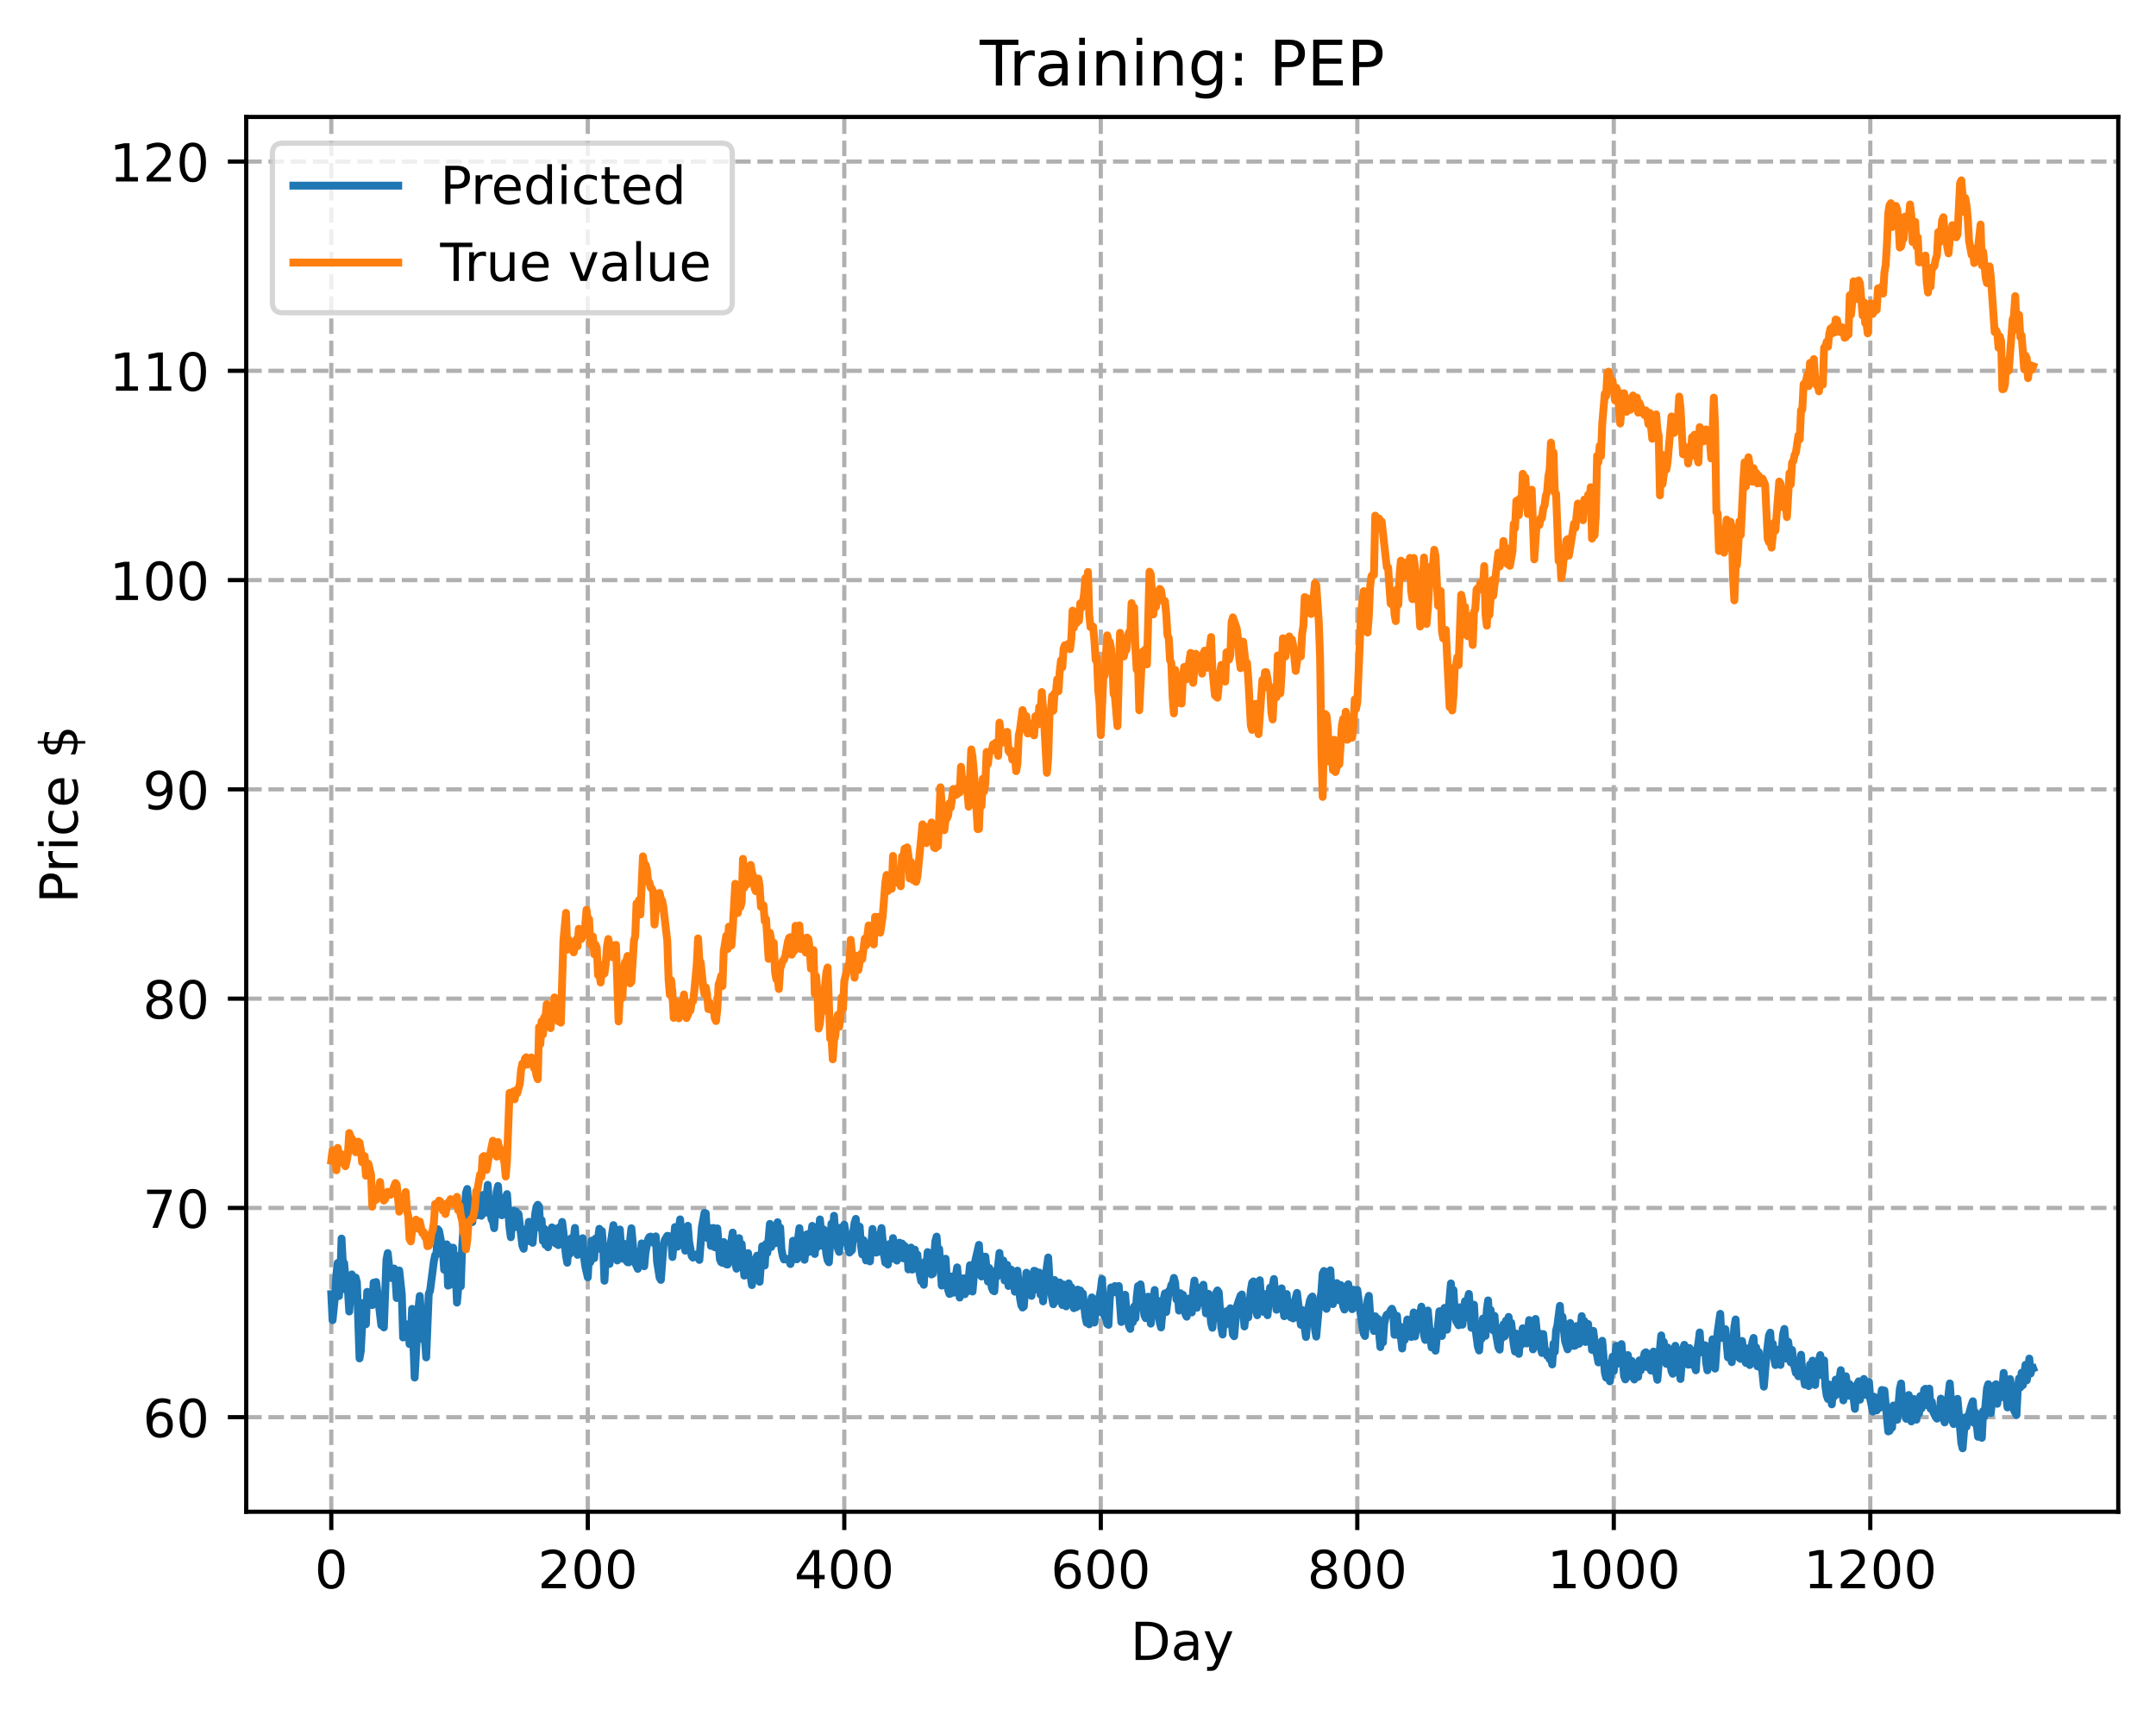 <?xml version="1.0" encoding="utf-8" standalone="no"?>
<!DOCTYPE svg PUBLIC "-//W3C//DTD SVG 1.1//EN"
  "http://www.w3.org/Graphics/SVG/1.1/DTD/svg11.dtd">
<!-- Created with matplotlib (https://matplotlib.org/) -->
<svg height="325.986pt" version="1.1" viewBox="0 0 411.286 325.986" width="411.286pt" xmlns="http://www.w3.org/2000/svg" xmlns:xlink="http://www.w3.org/1999/xlink">
 <defs>
  <style type="text/css">
*{stroke-linecap:butt;stroke-linejoin:round;}
  </style>
 </defs>
 <g id="figure_1">
  <g id="patch_1">
   <path d="M 0 325.986 
L 411.286 325.986 
L 411.286 0 
L 0 0 
z
" style="fill:#ffffff;"/>
  </g>
  <g id="axes_1">
   <g id="patch_2">
    <path d="M 46.966 288.43 
L 404.086 288.43 
L 404.086 22.318 
L 46.966 22.318 
z
" style="fill:#ffffff;"/>
   </g>
   <g id="matplotlib.axis_1">
    <g id="xtick_1">
     <g id="line2d_1">
      <path clip-path="url(#pf7e4f9b191)" d="M 63.198 288.43 
L 63.198 22.318 
" style="fill:none;stroke:#b0b0b0;stroke-dasharray:2.96,1.28;stroke-dashoffset:0;stroke-width:0.8;"/>
     </g>
     <g id="line2d_2">
      <defs>
       <path d="M 0 0 
L 0 3.5 
" id="m08149f8a3d" style="stroke:#000000;stroke-width:0.8;"/>
      </defs>
      <g>
       <use style="stroke:#000000;stroke-width:0.8;" x="63.198" xlink:href="#m08149f8a3d" y="288.43"/>
      </g>
     </g>
     <g id="text_1">
      <!-- 0 -->
      <defs>
       <path d="M 31.781 66.406 
Q 24.172 66.406 20.328 58.906 
Q 16.5 51.422 16.5 36.375 
Q 16.5 21.391 20.328 13.891 
Q 24.172 6.391 31.781 6.391 
Q 39.453 6.391 43.281 13.891 
Q 47.125 21.391 47.125 36.375 
Q 47.125 51.422 43.281 58.906 
Q 39.453 66.406 31.781 66.406 
z
M 31.781 74.219 
Q 44.047 74.219 50.516 64.516 
Q 56.984 54.828 56.984 36.375 
Q 56.984 17.969 50.516 8.266 
Q 44.047 -1.422 31.781 -1.422 
Q 19.531 -1.422 13.062 8.266 
Q 6.594 17.969 6.594 36.375 
Q 6.594 54.828 13.062 64.516 
Q 19.531 74.219 31.781 74.219 
z
" id="DejaVuSans-48"/>
      </defs>
      <g transform="translate(60.017 303.029)scale(0.1 -0.1)">
       <use xlink:href="#DejaVuSans-48"/>
      </g>
     </g>
    </g>
    <g id="xtick_2">
     <g id="line2d_3">
      <path clip-path="url(#pf7e4f9b191)" d="M 112.129 288.43 
L 112.129 22.318 
" style="fill:none;stroke:#b0b0b0;stroke-dasharray:2.96,1.28;stroke-dashoffset:0;stroke-width:0.8;"/>
     </g>
     <g id="line2d_4">
      <g>
       <use style="stroke:#000000;stroke-width:0.8;" x="112.129" xlink:href="#m08149f8a3d" y="288.43"/>
      </g>
     </g>
     <g id="text_2">
      <!-- 200 -->
      <defs>
       <path d="M 19.188 8.297 
L 53.609 8.297 
L 53.609 0 
L 7.328 0 
L 7.328 8.297 
Q 12.938 14.109 22.625 23.891 
Q 32.328 33.688 34.812 36.531 
Q 39.547 41.844 41.422 45.531 
Q 43.312 49.219 43.312 52.781 
Q 43.312 58.594 39.234 62.25 
Q 35.156 65.922 28.609 65.922 
Q 23.969 65.922 18.812 64.312 
Q 13.672 62.703 7.812 59.422 
L 7.812 69.391 
Q 13.766 71.781 18.938 73 
Q 24.125 74.219 28.422 74.219 
Q 39.75 74.219 46.484 68.547 
Q 53.219 62.891 53.219 53.422 
Q 53.219 48.922 51.531 44.891 
Q 49.859 40.875 45.406 35.406 
Q 44.188 33.984 37.641 27.219 
Q 31.109 20.453 19.188 8.297 
z
" id="DejaVuSans-50"/>
      </defs>
      <g transform="translate(102.585 303.029)scale(0.1 -0.1)">
       <use xlink:href="#DejaVuSans-50"/>
       <use x="63.623" xlink:href="#DejaVuSans-48"/>
       <use x="127.246" xlink:href="#DejaVuSans-48"/>
      </g>
     </g>
    </g>
    <g id="xtick_3">
     <g id="line2d_5">
      <path clip-path="url(#pf7e4f9b191)" d="M 161.06 288.43 
L 161.06 22.318 
" style="fill:none;stroke:#b0b0b0;stroke-dasharray:2.96,1.28;stroke-dashoffset:0;stroke-width:0.8;"/>
     </g>
     <g id="line2d_6">
      <g>
       <use style="stroke:#000000;stroke-width:0.8;" x="161.06" xlink:href="#m08149f8a3d" y="288.43"/>
      </g>
     </g>
     <g id="text_3">
      <!-- 400 -->
      <defs>
       <path d="M 37.797 64.312 
L 12.891 25.391 
L 37.797 25.391 
z
M 35.203 72.906 
L 47.609 72.906 
L 47.609 25.391 
L 58.016 25.391 
L 58.016 17.188 
L 47.609 17.188 
L 47.609 0 
L 37.797 0 
L 37.797 17.188 
L 4.891 17.188 
L 4.891 26.703 
z
" id="DejaVuSans-52"/>
      </defs>
      <g transform="translate(151.516 303.029)scale(0.1 -0.1)">
       <use xlink:href="#DejaVuSans-52"/>
       <use x="63.623" xlink:href="#DejaVuSans-48"/>
       <use x="127.246" xlink:href="#DejaVuSans-48"/>
      </g>
     </g>
    </g>
    <g id="xtick_4">
     <g id="line2d_7">
      <path clip-path="url(#pf7e4f9b191)" d="M 209.99 288.43 
L 209.99 22.318 
" style="fill:none;stroke:#b0b0b0;stroke-dasharray:2.96,1.28;stroke-dashoffset:0;stroke-width:0.8;"/>
     </g>
     <g id="line2d_8">
      <g>
       <use style="stroke:#000000;stroke-width:0.8;" x="209.99" xlink:href="#m08149f8a3d" y="288.43"/>
      </g>
     </g>
     <g id="text_4">
      <!-- 600 -->
      <defs>
       <path d="M 33.016 40.375 
Q 26.375 40.375 22.484 35.828 
Q 18.609 31.297 18.609 23.391 
Q 18.609 15.531 22.484 10.953 
Q 26.375 6.391 33.016 6.391 
Q 39.656 6.391 43.531 10.953 
Q 47.406 15.531 47.406 23.391 
Q 47.406 31.297 43.531 35.828 
Q 39.656 40.375 33.016 40.375 
z
M 52.594 71.297 
L 52.594 62.312 
Q 48.875 64.062 45.094 64.984 
Q 41.312 65.922 37.594 65.922 
Q 27.828 65.922 22.672 59.328 
Q 17.531 52.734 16.797 39.406 
Q 19.672 43.656 24.016 45.922 
Q 28.375 48.188 33.594 48.188 
Q 44.578 48.188 50.953 41.516 
Q 57.328 34.859 57.328 23.391 
Q 57.328 12.156 50.688 5.359 
Q 44.047 -1.422 33.016 -1.422 
Q 20.359 -1.422 13.672 8.266 
Q 6.984 17.969 6.984 36.375 
Q 6.984 53.656 15.188 63.938 
Q 23.391 74.219 37.203 74.219 
Q 40.922 74.219 44.703 73.484 
Q 48.484 72.75 52.594 71.297 
z
" id="DejaVuSans-54"/>
      </defs>
      <g transform="translate(200.446 303.029)scale(0.1 -0.1)">
       <use xlink:href="#DejaVuSans-54"/>
       <use x="63.623" xlink:href="#DejaVuSans-48"/>
       <use x="127.246" xlink:href="#DejaVuSans-48"/>
      </g>
     </g>
    </g>
    <g id="xtick_5">
     <g id="line2d_9">
      <path clip-path="url(#pf7e4f9b191)" d="M 258.921 288.43 
L 258.921 22.318 
" style="fill:none;stroke:#b0b0b0;stroke-dasharray:2.96,1.28;stroke-dashoffset:0;stroke-width:0.8;"/>
     </g>
     <g id="line2d_10">
      <g>
       <use style="stroke:#000000;stroke-width:0.8;" x="258.921" xlink:href="#m08149f8a3d" y="288.43"/>
      </g>
     </g>
     <g id="text_5">
      <!-- 800 -->
      <defs>
       <path d="M 31.781 34.625 
Q 24.75 34.625 20.719 30.859 
Q 16.703 27.094 16.703 20.516 
Q 16.703 13.922 20.719 10.156 
Q 24.75 6.391 31.781 6.391 
Q 38.812 6.391 42.859 10.172 
Q 46.922 13.969 46.922 20.516 
Q 46.922 27.094 42.891 30.859 
Q 38.875 34.625 31.781 34.625 
z
M 21.922 38.812 
Q 15.578 40.375 12.031 44.719 
Q 8.5 49.078 8.5 55.328 
Q 8.5 64.062 14.719 69.141 
Q 20.953 74.219 31.781 74.219 
Q 42.672 74.219 48.875 69.141 
Q 55.078 64.062 55.078 55.328 
Q 55.078 49.078 51.531 44.719 
Q 48 40.375 41.703 38.812 
Q 48.828 37.156 52.797 32.312 
Q 56.781 27.484 56.781 20.516 
Q 56.781 9.906 50.312 4.234 
Q 43.844 -1.422 31.781 -1.422 
Q 19.734 -1.422 13.25 4.234 
Q 6.781 9.906 6.781 20.516 
Q 6.781 27.484 10.781 32.312 
Q 14.797 37.156 21.922 38.812 
z
M 18.312 54.391 
Q 18.312 48.734 21.844 45.562 
Q 25.391 42.391 31.781 42.391 
Q 38.141 42.391 41.719 45.562 
Q 45.312 48.734 45.312 54.391 
Q 45.312 60.062 41.719 63.234 
Q 38.141 66.406 31.781 66.406 
Q 25.391 66.406 21.844 63.234 
Q 18.312 60.062 18.312 54.391 
z
" id="DejaVuSans-56"/>
      </defs>
      <g transform="translate(249.377 303.029)scale(0.1 -0.1)">
       <use xlink:href="#DejaVuSans-56"/>
       <use x="63.623" xlink:href="#DejaVuSans-48"/>
       <use x="127.246" xlink:href="#DejaVuSans-48"/>
      </g>
     </g>
    </g>
    <g id="xtick_6">
     <g id="line2d_11">
      <path clip-path="url(#pf7e4f9b191)" d="M 307.851 288.43 
L 307.851 22.318 
" style="fill:none;stroke:#b0b0b0;stroke-dasharray:2.96,1.28;stroke-dashoffset:0;stroke-width:0.8;"/>
     </g>
     <g id="line2d_12">
      <g>
       <use style="stroke:#000000;stroke-width:0.8;" x="307.851" xlink:href="#m08149f8a3d" y="288.43"/>
      </g>
     </g>
     <g id="text_6">
      <!-- 1000 -->
      <defs>
       <path d="M 12.406 8.297 
L 28.516 8.297 
L 28.516 63.922 
L 10.984 60.406 
L 10.984 69.391 
L 28.422 72.906 
L 38.281 72.906 
L 38.281 8.297 
L 54.391 8.297 
L 54.391 0 
L 12.406 0 
z
" id="DejaVuSans-49"/>
      </defs>
      <g transform="translate(295.126 303.029)scale(0.1 -0.1)">
       <use xlink:href="#DejaVuSans-49"/>
       <use x="63.623" xlink:href="#DejaVuSans-48"/>
       <use x="127.246" xlink:href="#DejaVuSans-48"/>
       <use x="190.869" xlink:href="#DejaVuSans-48"/>
      </g>
     </g>
    </g>
    <g id="xtick_7">
     <g id="line2d_13">
      <path clip-path="url(#pf7e4f9b191)" d="M 356.782 288.43 
L 356.782 22.318 
" style="fill:none;stroke:#b0b0b0;stroke-dasharray:2.96,1.28;stroke-dashoffset:0;stroke-width:0.8;"/>
     </g>
     <g id="line2d_14">
      <g>
       <use style="stroke:#000000;stroke-width:0.8;" x="356.782" xlink:href="#m08149f8a3d" y="288.43"/>
      </g>
     </g>
     <g id="text_7">
      <!-- 1200 -->
      <g transform="translate(344.057 303.029)scale(0.1 -0.1)">
       <use xlink:href="#DejaVuSans-49"/>
       <use x="63.623" xlink:href="#DejaVuSans-50"/>
       <use x="127.246" xlink:href="#DejaVuSans-48"/>
       <use x="190.869" xlink:href="#DejaVuSans-48"/>
      </g>
     </g>
    </g>
    <g id="text_8">
     <!-- Day -->
     <defs>
      <path d="M 19.672 64.797 
L 19.672 8.109 
L 31.594 8.109 
Q 46.688 8.109 53.688 14.938 
Q 60.688 21.781 60.688 36.531 
Q 60.688 51.172 53.688 57.984 
Q 46.688 64.797 31.594 64.797 
z
M 9.812 72.906 
L 30.078 72.906 
Q 51.266 72.906 61.172 64.094 
Q 71.094 55.281 71.094 36.531 
Q 71.094 17.672 61.125 8.828 
Q 51.172 0 30.078 0 
L 9.812 0 
z
" id="DejaVuSans-68"/>
      <path d="M 34.281 27.484 
Q 23.391 27.484 19.188 25 
Q 14.984 22.516 14.984 16.5 
Q 14.984 11.719 18.141 8.906 
Q 21.297 6.109 26.703 6.109 
Q 34.188 6.109 38.703 11.406 
Q 43.219 16.703 43.219 25.484 
L 43.219 27.484 
z
M 52.203 31.203 
L 52.203 0 
L 43.219 0 
L 43.219 8.297 
Q 40.141 3.328 35.547 0.953 
Q 30.953 -1.422 24.312 -1.422 
Q 15.922 -1.422 10.953 3.297 
Q 6 8.016 6 15.922 
Q 6 25.141 12.172 29.828 
Q 18.359 34.516 30.609 34.516 
L 43.219 34.516 
L 43.219 35.406 
Q 43.219 41.609 39.141 45 
Q 35.062 48.391 27.688 48.391 
Q 23 48.391 18.547 47.266 
Q 14.109 46.141 10.016 43.891 
L 10.016 52.203 
Q 14.938 54.109 19.578 55.047 
Q 24.219 56 28.609 56 
Q 40.484 56 46.344 49.844 
Q 52.203 43.703 52.203 31.203 
z
" id="DejaVuSans-97"/>
      <path d="M 32.172 -5.078 
Q 28.375 -14.844 24.75 -17.812 
Q 21.141 -20.797 15.094 -20.797 
L 7.906 -20.797 
L 7.906 -13.281 
L 13.188 -13.281 
Q 16.891 -13.281 18.938 -11.516 
Q 21 -9.766 23.484 -3.219 
L 25.094 0.875 
L 2.984 54.688 
L 12.5 54.688 
L 29.594 11.922 
L 46.688 54.688 
L 56.203 54.688 
z
" id="DejaVuSans-121"/>
     </defs>
     <g transform="translate(215.652 316.707)scale(0.1 -0.1)">
      <use xlink:href="#DejaVuSans-68"/>
      <use x="77.002" xlink:href="#DejaVuSans-97"/>
      <use x="138.281" xlink:href="#DejaVuSans-121"/>
     </g>
    </g>
   </g>
   <g id="matplotlib.axis_2">
    <g id="ytick_1">
     <g id="line2d_15">
      <path clip-path="url(#pf7e4f9b191)" d="M 46.966 270.394 
L 404.086 270.394 
" style="fill:none;stroke:#b0b0b0;stroke-dasharray:2.96,1.28;stroke-dashoffset:0;stroke-width:0.8;"/>
     </g>
     <g id="line2d_16">
      <defs>
       <path d="M 0 0 
L -3.5 0 
" id="m95dcb0a0c0" style="stroke:#000000;stroke-width:0.8;"/>
      </defs>
      <g>
       <use style="stroke:#000000;stroke-width:0.8;" x="46.966" xlink:href="#m95dcb0a0c0" y="270.394"/>
      </g>
     </g>
     <g id="text_9">
      <!-- 60 -->
      <g transform="translate(27.241 274.193)scale(0.1 -0.1)">
       <use xlink:href="#DejaVuSans-54"/>
       <use x="63.623" xlink:href="#DejaVuSans-48"/>
      </g>
     </g>
    </g>
    <g id="ytick_2">
     <g id="line2d_17">
      <path clip-path="url(#pf7e4f9b191)" d="M 46.966 230.465 
L 404.086 230.465 
" style="fill:none;stroke:#b0b0b0;stroke-dasharray:2.96,1.28;stroke-dashoffset:0;stroke-width:0.8;"/>
     </g>
     <g id="line2d_18">
      <g>
       <use style="stroke:#000000;stroke-width:0.8;" x="46.966" xlink:href="#m95dcb0a0c0" y="230.465"/>
      </g>
     </g>
     <g id="text_10">
      <!-- 70 -->
      <defs>
       <path d="M 8.203 72.906 
L 55.078 72.906 
L 55.078 68.703 
L 28.609 0 
L 18.312 0 
L 43.219 64.594 
L 8.203 64.594 
z
" id="DejaVuSans-55"/>
      </defs>
      <g transform="translate(27.241 234.264)scale(0.1 -0.1)">
       <use xlink:href="#DejaVuSans-55"/>
       <use x="63.623" xlink:href="#DejaVuSans-48"/>
      </g>
     </g>
    </g>
    <g id="ytick_3">
     <g id="line2d_19">
      <path clip-path="url(#pf7e4f9b191)" d="M 46.966 190.536 
L 404.086 190.536 
" style="fill:none;stroke:#b0b0b0;stroke-dasharray:2.96,1.28;stroke-dashoffset:0;stroke-width:0.8;"/>
     </g>
     <g id="line2d_20">
      <g>
       <use style="stroke:#000000;stroke-width:0.8;" x="46.966" xlink:href="#m95dcb0a0c0" y="190.536"/>
      </g>
     </g>
     <g id="text_11">
      <!-- 80 -->
      <g transform="translate(27.241 194.335)scale(0.1 -0.1)">
       <use xlink:href="#DejaVuSans-56"/>
       <use x="63.623" xlink:href="#DejaVuSans-48"/>
      </g>
     </g>
    </g>
    <g id="ytick_4">
     <g id="line2d_21">
      <path clip-path="url(#pf7e4f9b191)" d="M 46.966 150.607 
L 404.086 150.607 
" style="fill:none;stroke:#b0b0b0;stroke-dasharray:2.96,1.28;stroke-dashoffset:0;stroke-width:0.8;"/>
     </g>
     <g id="line2d_22">
      <g>
       <use style="stroke:#000000;stroke-width:0.8;" x="46.966" xlink:href="#m95dcb0a0c0" y="150.607"/>
      </g>
     </g>
     <g id="text_12">
      <!-- 90 -->
      <defs>
       <path d="M 10.984 1.516 
L 10.984 10.5 
Q 14.703 8.734 18.5 7.812 
Q 22.312 6.891 25.984 6.891 
Q 35.75 6.891 40.891 13.453 
Q 46.047 20.016 46.781 33.406 
Q 43.953 29.203 39.594 26.953 
Q 35.25 24.703 29.984 24.703 
Q 19.047 24.703 12.672 31.312 
Q 6.297 37.938 6.297 49.422 
Q 6.297 60.641 12.938 67.422 
Q 19.578 74.219 30.609 74.219 
Q 43.266 74.219 49.922 64.516 
Q 56.594 54.828 56.594 36.375 
Q 56.594 19.141 48.406 8.859 
Q 40.234 -1.422 26.422 -1.422 
Q 22.703 -1.422 18.891 -0.688 
Q 15.094 0.047 10.984 1.516 
z
M 30.609 32.422 
Q 37.25 32.422 41.125 36.953 
Q 45.016 41.5 45.016 49.422 
Q 45.016 57.281 41.125 61.844 
Q 37.25 66.406 30.609 66.406 
Q 23.969 66.406 20.094 61.844 
Q 16.219 57.281 16.219 49.422 
Q 16.219 41.5 20.094 36.953 
Q 23.969 32.422 30.609 32.422 
z
" id="DejaVuSans-57"/>
      </defs>
      <g transform="translate(27.241 154.406)scale(0.1 -0.1)">
       <use xlink:href="#DejaVuSans-57"/>
       <use x="63.623" xlink:href="#DejaVuSans-48"/>
      </g>
     </g>
    </g>
    <g id="ytick_5">
     <g id="line2d_23">
      <path clip-path="url(#pf7e4f9b191)" d="M 46.966 110.678 
L 404.086 110.678 
" style="fill:none;stroke:#b0b0b0;stroke-dasharray:2.96,1.28;stroke-dashoffset:0;stroke-width:0.8;"/>
     </g>
     <g id="line2d_24">
      <g>
       <use style="stroke:#000000;stroke-width:0.8;" x="46.966" xlink:href="#m95dcb0a0c0" y="110.678"/>
      </g>
     </g>
     <g id="text_13">
      <!-- 100 -->
      <g transform="translate(20.878 114.477)scale(0.1 -0.1)">
       <use xlink:href="#DejaVuSans-49"/>
       <use x="63.623" xlink:href="#DejaVuSans-48"/>
       <use x="127.246" xlink:href="#DejaVuSans-48"/>
      </g>
     </g>
    </g>
    <g id="ytick_6">
     <g id="line2d_25">
      <path clip-path="url(#pf7e4f9b191)" d="M 46.966 70.749 
L 404.086 70.749 
" style="fill:none;stroke:#b0b0b0;stroke-dasharray:2.96,1.28;stroke-dashoffset:0;stroke-width:0.8;"/>
     </g>
     <g id="line2d_26">
      <g>
       <use style="stroke:#000000;stroke-width:0.8;" x="46.966" xlink:href="#m95dcb0a0c0" y="70.749"/>
      </g>
     </g>
     <g id="text_14">
      <!-- 110 -->
      <g transform="translate(20.878 74.549)scale(0.1 -0.1)">
       <use xlink:href="#DejaVuSans-49"/>
       <use x="63.623" xlink:href="#DejaVuSans-49"/>
       <use x="127.246" xlink:href="#DejaVuSans-48"/>
      </g>
     </g>
    </g>
    <g id="ytick_7">
     <g id="line2d_27">
      <path clip-path="url(#pf7e4f9b191)" d="M 46.966 30.821 
L 404.086 30.821 
" style="fill:none;stroke:#b0b0b0;stroke-dasharray:2.96,1.28;stroke-dashoffset:0;stroke-width:0.8;"/>
     </g>
     <g id="line2d_28">
      <g>
       <use style="stroke:#000000;stroke-width:0.8;" x="46.966" xlink:href="#m95dcb0a0c0" y="30.821"/>
      </g>
     </g>
     <g id="text_15">
      <!-- 120 -->
      <g transform="translate(20.878 34.62)scale(0.1 -0.1)">
       <use xlink:href="#DejaVuSans-49"/>
       <use x="63.623" xlink:href="#DejaVuSans-50"/>
       <use x="127.246" xlink:href="#DejaVuSans-48"/>
      </g>
     </g>
    </g>
    <g id="text_16">
     <!-- Price $ -->
     <defs>
      <path d="M 19.672 64.797 
L 19.672 37.406 
L 32.078 37.406 
Q 38.969 37.406 42.719 40.969 
Q 46.484 44.531 46.484 51.125 
Q 46.484 57.672 42.719 61.234 
Q 38.969 64.797 32.078 64.797 
z
M 9.812 72.906 
L 32.078 72.906 
Q 44.344 72.906 50.609 67.359 
Q 56.891 61.812 56.891 51.125 
Q 56.891 40.328 50.609 34.812 
Q 44.344 29.297 32.078 29.297 
L 19.672 29.297 
L 19.672 0 
L 9.812 0 
z
" id="DejaVuSans-80"/>
      <path d="M 41.109 46.297 
Q 39.594 47.172 37.812 47.578 
Q 36.031 48 33.891 48 
Q 26.266 48 22.188 43.047 
Q 18.109 38.094 18.109 28.812 
L 18.109 0 
L 9.078 0 
L 9.078 54.688 
L 18.109 54.688 
L 18.109 46.188 
Q 20.953 51.172 25.484 53.578 
Q 30.031 56 36.531 56 
Q 37.453 56 38.578 55.875 
Q 39.703 55.766 41.062 55.516 
z
" id="DejaVuSans-114"/>
      <path d="M 9.422 54.688 
L 18.406 54.688 
L 18.406 0 
L 9.422 0 
z
M 9.422 75.984 
L 18.406 75.984 
L 18.406 64.594 
L 9.422 64.594 
z
" id="DejaVuSans-105"/>
      <path d="M 48.781 52.594 
L 48.781 44.188 
Q 44.969 46.297 41.141 47.344 
Q 37.312 48.391 33.406 48.391 
Q 24.656 48.391 19.812 42.844 
Q 14.984 37.312 14.984 27.297 
Q 14.984 17.281 19.812 11.734 
Q 24.656 6.203 33.406 6.203 
Q 37.312 6.203 41.141 7.25 
Q 44.969 8.297 48.781 10.406 
L 48.781 2.094 
Q 45.016 0.344 40.984 -0.531 
Q 36.969 -1.422 32.422 -1.422 
Q 20.062 -1.422 12.781 6.344 
Q 5.516 14.109 5.516 27.297 
Q 5.516 40.672 12.859 48.328 
Q 20.219 56 33.016 56 
Q 37.156 56 41.109 55.141 
Q 45.062 54.297 48.781 52.594 
z
" id="DejaVuSans-99"/>
      <path d="M 56.203 29.594 
L 56.203 25.203 
L 14.891 25.203 
Q 15.484 15.922 20.484 11.062 
Q 25.484 6.203 34.422 6.203 
Q 39.594 6.203 44.453 7.469 
Q 49.312 8.734 54.109 11.281 
L 54.109 2.781 
Q 49.266 0.734 44.188 -0.344 
Q 39.109 -1.422 33.891 -1.422 
Q 20.797 -1.422 13.156 6.188 
Q 5.516 13.812 5.516 26.812 
Q 5.516 40.234 12.766 48.109 
Q 20.016 56 32.328 56 
Q 43.359 56 49.781 48.891 
Q 56.203 41.797 56.203 29.594 
z
M 47.219 32.234 
Q 47.125 39.594 43.094 43.984 
Q 39.062 48.391 32.422 48.391 
Q 24.906 48.391 20.391 44.141 
Q 15.875 39.891 15.188 32.172 
z
" id="DejaVuSans-101"/>
      <path id="DejaVuSans-32"/>
      <path d="M 33.797 -14.703 
L 28.906 -14.703 
L 28.859 0 
Q 23.734 0.094 18.609 1.188 
Q 13.484 2.297 8.297 4.5 
L 8.297 13.281 
Q 13.281 10.156 18.375 8.562 
Q 23.484 6.984 28.906 6.938 
L 28.906 29.203 
Q 18.109 30.953 13.203 35.156 
Q 8.297 39.359 8.297 46.688 
Q 8.297 54.641 13.625 59.219 
Q 18.953 63.812 28.906 64.5 
L 28.906 75.984 
L 33.797 75.984 
L 33.797 64.656 
Q 38.328 64.453 42.578 63.688 
Q 46.828 62.938 50.875 61.625 
L 50.875 53.078 
Q 46.828 55.125 42.547 56.25 
Q 38.281 57.375 33.797 57.562 
L 33.797 36.719 
Q 44.875 35.016 50.094 30.609 
Q 55.328 26.219 55.328 18.609 
Q 55.328 10.359 49.781 5.594 
Q 44.234 0.828 33.797 0.094 
z
M 28.906 37.594 
L 28.906 57.625 
Q 23.25 56.984 20.266 54.391 
Q 17.281 51.812 17.281 47.516 
Q 17.281 43.312 20.031 40.969 
Q 22.797 38.625 28.906 37.594 
z
M 33.797 28.219 
L 33.797 7.078 
Q 39.984 7.906 43.141 10.594 
Q 46.297 13.281 46.297 17.672 
Q 46.297 21.969 43.281 24.5 
Q 40.281 27.047 33.797 28.219 
z
" id="DejaVuSans-36"/>
     </defs>
     <g transform="translate(14.798 172.342)rotate(-90)scale(0.1 -0.1)">
      <use xlink:href="#DejaVuSans-80"/>
      <use x="58.553" xlink:href="#DejaVuSans-114"/>
      <use x="99.666" xlink:href="#DejaVuSans-105"/>
      <use x="127.449" xlink:href="#DejaVuSans-99"/>
      <use x="182.43" xlink:href="#DejaVuSans-101"/>
      <use x="243.953" xlink:href="#DejaVuSans-32"/>
      <use x="275.74" xlink:href="#DejaVuSans-36"/>
     </g>
    </g>
   </g>
   <g id="line2d_29">
    <path clip-path="url(#pf7e4f9b191)" d="M 63.198 246.918 
L 63.443 251.886 
L 63.932 247.078 
L 64.177 243.078 
L 64.422 240.966 
L 64.666 247.285 
L 64.911 243.968 
L 65.156 236.31 
L 65.4 241.024 
L 65.645 240.967 
L 66.134 246.233 
L 66.379 246.266 
L 66.623 250.234 
L 67.113 243.15 
L 67.357 245.663 
L 67.602 245.78 
L 67.847 243.746 
L 68.091 244.689 
L 68.581 259.177 
L 68.825 257.805 
L 69.315 248.581 
L 69.559 248.635 
L 69.804 252.666 
L 70.049 246.479 
L 70.293 248.372 
L 70.538 246.568 
L 71.027 249.002 
L 71.272 244.719 
L 71.517 245.382 
L 71.761 244.602 
L 72.74 252.859 
L 72.984 251.37 
L 73.229 253.27 
L 73.718 240.374 
L 73.963 239.077 
L 74.208 241.361 
L 74.452 242.33 
L 74.697 243.847 
L 74.942 242.516 
L 75.186 242.021 
L 75.431 243.862 
L 75.676 247.659 
L 75.92 247.53 
L 76.165 242.393 
L 76.654 247.026 
L 76.899 255.188 
L 77.388 252.63 
L 77.633 254.85 
L 77.878 252.649 
L 78.122 256.447 
L 78.367 255.221 
L 78.611 249.717 
L 79.101 262.834 
L 79.835 249.532 
L 80.079 247.268 
L 80.324 250.948 
L 80.569 250.835 
L 80.813 255.65 
L 81.058 255.393 
L 81.303 258.987 
L 81.792 246.842 
L 82.037 246.285 
L 82.771 240.613 
L 83.015 239.455 
L 83.26 239.334 
L 83.505 234.52 
L 83.749 234.803 
L 84.483 238.728 
L 84.728 242.262 
L 84.972 240.548 
L 85.217 237.406 
L 85.462 245.295 
L 85.706 245.208 
L 85.951 238.01 
L 86.196 242.551 
L 86.44 238.05 
L 86.685 242.047 
L 86.93 242.925 
L 87.174 248.533 
L 87.419 245.709 
L 87.664 239.561 
L 87.908 245.429 
L 88.153 238.047 
L 88.887 227.614 
L 89.132 226.843 
L 89.376 230.808 
L 89.866 232.68 
L 90.11 233.171 
L 90.355 229.141 
L 90.599 231.032 
L 91.089 231.854 
L 91.578 230.654 
L 91.823 231.961 
L 92.067 227.983 
L 92.312 229.331 
L 92.557 231.397 
L 93.046 226.062 
L 93.291 229.783 
L 93.78 232.67 
L 94.025 233.008 
L 94.269 234.337 
L 94.759 227.338 
L 95.003 226.269 
L 95.248 229.999 
L 95.493 228.476 
L 95.737 231.87 
L 96.227 229.321 
L 96.471 228.895 
L 96.716 227.819 
L 97.205 234.294 
L 97.45 236.06 
L 97.694 232.561 
L 97.939 230.978 
L 98.184 234.154 
L 98.428 231.129 
L 98.673 233.475 
L 98.918 231.611 
L 99.652 237.668 
L 99.896 238.266 
L 100.141 234.582 
L 100.386 236.519 
L 100.63 236.829 
L 100.875 233.118 
L 101.12 235.635 
L 101.609 237.129 
L 102.098 231.555 
L 102.343 230.246 
L 102.587 229.865 
L 102.832 230.192 
L 103.077 234.325 
L 103.321 232.793 
L 103.566 236.77 
L 103.811 234.415 
L 104.055 237.525 
L 104.3 235.407 
L 104.545 237.969 
L 104.789 234.844 
L 105.034 236.593 
L 105.279 234.183 
L 105.523 236.947 
L 105.768 234.393 
L 106.013 237.271 
L 106.257 235.052 
L 106.502 237.566 
L 106.747 234.11 
L 106.991 236.083 
L 107.236 233.142 
L 107.481 235.107 
L 107.97 239.614 
L 108.215 240.925 
L 108.459 237.465 
L 108.704 239.231 
L 108.948 236.266 
L 109.193 238.498 
L 109.682 234.276 
L 109.927 237.808 
L 110.172 239.427 
L 110.416 236.472 
L 110.661 238.985 
L 110.906 236.92 
L 111.15 236.24 
L 111.395 239.715 
L 111.64 241.555 
L 112.129 243.714 
L 112.374 239.283 
L 112.618 240.835 
L 112.863 236.711 
L 113.352 240.067 
L 113.597 236.319 
L 113.842 238.315 
L 114.331 234.448 
L 114.575 238.313 
L 114.82 234.875 
L 115.065 237.913 
L 115.309 244.361 
L 115.554 239.78 
L 115.799 240.61 
L 116.288 241.154 
L 116.533 236.978 
L 117.022 233.745 
L 117.511 239.285 
L 117.756 240.495 
L 118.245 234.575 
L 118.49 238.217 
L 118.735 240.138 
L 118.979 237.261 
L 119.224 239.876 
L 119.469 240.533 
L 119.713 240.826 
L 119.958 240.858 
L 120.203 236.607 
L 120.447 234.345 
L 120.936 239.632 
L 121.181 240.975 
L 121.67 242.095 
L 121.915 238.828 
L 122.16 240.635 
L 122.404 237.226 
L 122.894 241.598 
L 123.138 238.96 
L 123.628 236.476 
L 123.872 236.023 
L 124.117 235.928 
L 124.362 236.21 
L 124.606 237.099 
L 124.851 236.708 
L 125.096 235.892 
L 125.34 240.694 
L 125.83 243.789 
L 126.074 244.198 
L 126.563 237.739 
L 126.808 236.591 
L 127.297 235.783 
L 127.542 235.826 
L 127.787 236.484 
L 128.031 236.138 
L 128.276 239.836 
L 128.765 234.111 
L 129.01 236.814 
L 129.255 237.865 
L 129.499 234.436 
L 129.744 232.649 
L 129.989 236.294 
L 130.233 234.115 
L 130.478 237.054 
L 130.723 238.628 
L 131.212 233.87 
L 131.457 236.888 
L 131.946 239.632 
L 132.191 239.948 
L 132.68 239.356 
L 132.924 239.741 
L 133.169 239.484 
L 133.414 240.391 
L 133.903 234.068 
L 134.392 231.406 
L 134.637 231.483 
L 134.882 236.189 
L 135.126 234.681 
L 135.371 234.276 
L 135.616 237.716 
L 135.86 235.28 
L 136.105 234.286 
L 136.35 237.972 
L 136.839 234.367 
L 137.328 240.266 
L 137.573 240.82 
L 137.818 240.954 
L 138.062 236.974 
L 138.307 239.877 
L 138.551 241.228 
L 138.796 241.278 
L 139.041 237.752 
L 139.285 239.728 
L 139.53 236.732 
L 139.775 235.174 
L 140.264 241.072 
L 140.509 242.066 
L 140.753 238.212 
L 140.998 236.228 
L 141.243 239.409 
L 141.487 237.355 
L 141.977 243.387 
L 142.221 240.099 
L 142.466 241.816 
L 142.711 239.091 
L 143.2 243.653 
L 143.445 245.19 
L 143.689 242.193 
L 144.178 240.177 
L 144.423 239.565 
L 144.668 243.522 
L 144.912 244.567 
L 145.402 237.775 
L 145.891 241.453 
L 146.136 237.322 
L 146.38 239.052 
L 146.87 233.504 
L 147.114 237.934 
L 147.604 233.905 
L 147.848 237.216 
L 148.093 234.587 
L 148.338 233.192 
L 148.582 236.449 
L 148.827 234.212 
L 149.072 238.335 
L 149.316 239.621 
L 149.561 240.309 
L 149.806 240.168 
L 150.05 240.16 
L 150.539 240.584 
L 150.784 241.176 
L 151.029 240.443 
L 151.273 236.73 
L 151.518 238.565 
L 151.763 239.119 
L 152.007 240.272 
L 152.252 236.237 
L 152.497 234.319 
L 152.741 237.694 
L 152.986 235.595 
L 153.475 240.366 
L 153.965 235.49 
L 154.209 238.903 
L 154.943 233.888 
L 155.433 239.251 
L 155.677 235.605 
L 155.922 237.949 
L 156.411 232.66 
L 156.9 237.681 
L 157.145 234.576 
L 157.634 239.267 
L 157.879 240.45 
L 158.124 240.839 
L 158.613 233.449 
L 158.858 235.622 
L 159.102 231.963 
L 159.347 235.335 
L 159.836 238.193 
L 160.081 238.862 
L 160.326 234.24 
L 160.57 236.059 
L 160.815 236.967 
L 161.06 233.651 
L 161.794 238.229 
L 162.038 238.983 
L 162.527 238.511 
L 162.772 235.045 
L 163.017 233.319 
L 163.261 232.55 
L 163.506 236.293 
L 163.995 234.037 
L 164.24 237.597 
L 164.485 239.338 
L 164.729 236.601 
L 164.974 239.226 
L 165.219 240.488 
L 165.463 237.299 
L 165.953 240.673 
L 166.442 234.473 
L 166.687 237.882 
L 166.931 235.648 
L 167.176 238.997 
L 167.421 236.304 
L 167.665 238.83 
L 167.91 235.771 
L 168.154 234.305 
L 168.644 239.473 
L 168.888 240.921 
L 169.133 240.976 
L 169.378 241.266 
L 169.622 237.368 
L 169.867 239.851 
L 170.112 240.174 
L 170.356 236.218 
L 170.601 239.824 
L 170.846 237.313 
L 171.09 240.516 
L 171.335 237.304 
L 171.58 237.09 
L 171.824 239.948 
L 172.069 237.25 
L 172.314 240.084 
L 172.558 237.689 
L 172.803 239.98 
L 173.048 238.729 
L 173.292 242.201 
L 173.537 239.365 
L 173.782 238.027 
L 174.026 242.235 
L 174.515 238.426 
L 174.76 241.896 
L 175.005 239.365 
L 175.249 242.084 
L 175.739 244.453 
L 175.983 244.379 
L 176.228 245.133 
L 176.473 240.717 
L 176.717 241.912 
L 176.962 238.886 
L 177.207 240.966 
L 177.696 243.173 
L 177.941 243.028 
L 178.43 236.808 
L 178.675 235.931 
L 178.919 239.43 
L 179.164 238.299 
L 179.653 245.288 
L 180.142 240.951 
L 180.387 240.153 
L 180.632 244.301 
L 180.876 246.129 
L 181.121 246.883 
L 181.366 246.799 
L 181.61 243.534 
L 181.855 246.066 
L 182.1 246.615 
L 182.344 243.41 
L 182.589 241.803 
L 183.078 247.575 
L 183.323 244.647 
L 183.568 246.384 
L 183.812 243.882 
L 184.057 246.936 
L 184.302 244.021 
L 184.546 246.394 
L 185.036 241.388 
L 185.525 246.424 
L 186.014 240.709 
L 186.748 237.511 
L 186.993 241.726 
L 187.237 243.553 
L 187.482 239.733 
L 187.727 242.536 
L 187.971 239.756 
L 188.461 244.512 
L 188.705 241.922 
L 189.195 245.659 
L 189.439 246.232 
L 189.684 246.371 
L 189.929 242.434 
L 190.173 243.612 
L 190.663 239.051 
L 190.907 242.774 
L 191.152 241.245 
L 191.397 240.494 
L 191.641 244.313 
L 191.886 242.055 
L 192.13 241.325 
L 192.375 245.359 
L 192.864 242.209 
L 193.109 245.334 
L 193.354 243.563 
L 193.598 246.45 
L 194.088 242.429 
L 194.577 247.63 
L 194.822 249.024 
L 195.066 249.473 
L 195.311 249.274 
L 195.8 242.825 
L 196.045 246.216 
L 196.29 243.247 
L 196.779 247.248 
L 197.268 242.452 
L 197.513 242.521 
L 197.758 246.017 
L 198.247 242.786 
L 198.491 247 
L 198.736 244.828 
L 198.981 248.299 
L 199.47 243.414 
L 199.959 239.919 
L 200.204 244.07 
L 200.693 247.613 
L 200.938 248.847 
L 201.183 244.228 
L 201.427 246.153 
L 201.917 248.204 
L 202.161 244.685 
L 202.651 248.984 
L 202.895 245.087 
L 203.385 249.253 
L 203.874 244.853 
L 204.118 247.85 
L 204.363 245.578 
L 204.852 249.597 
L 205.097 246.693 
L 205.342 249.413 
L 205.586 246.045 
L 205.831 249.137 
L 206.076 246.22 
L 206.32 248.652 
L 206.565 246.774 
L 207.054 251.255 
L 207.299 252.379 
L 207.544 249.521 
L 207.788 252.672 
L 208.033 248.884 
L 208.278 247.536 
L 208.522 250.76 
L 208.767 252.338 
L 209.256 247.867 
L 209.501 250.349 
L 209.746 247.378 
L 209.99 246.076 
L 210.235 244.033 
L 210.479 250.57 
L 210.724 251.155 
L 210.969 251.438 
L 211.213 252.616 
L 211.458 252.775 
L 211.703 247.829 
L 211.947 245.633 
L 212.192 245.868 
L 212.437 246.462 
L 212.681 245.364 
L 212.926 246.603 
L 213.171 245.525 
L 213.415 245.358 
L 213.905 252.232 
L 214.394 247.174 
L 214.639 247.029 
L 214.883 250.332 
L 215.373 253.037 
L 215.617 253.547 
L 215.862 249.918 
L 216.106 252.28 
L 216.351 249.261 
L 216.596 251.53 
L 216.84 247.538 
L 217.085 245.379 
L 217.33 248.481 
L 217.574 245.046 
L 218.308 250.942 
L 218.553 251.498 
L 218.798 251.378 
L 219.042 247.397 
L 219.532 252.549 
L 220.266 246.118 
L 220.51 250.783 
L 220.755 248.107 
L 221.244 252.383 
L 221.489 253.272 
L 221.978 247.898 
L 222.223 246.763 
L 222.467 250.34 
L 222.957 246.316 
L 223.201 246.305 
L 223.446 245.157 
L 223.691 244.949 
L 223.935 243.816 
L 224.18 244.768 
L 224.425 247.942 
L 224.669 246.818 
L 224.914 250.056 
L 225.159 246.727 
L 225.403 249.623 
L 225.648 247.024 
L 226.137 250.762 
L 226.382 251.221 
L 226.627 247.768 
L 227.116 250.075 
L 227.361 250.409 
L 227.605 246.286 
L 227.85 244.322 
L 228.339 249.518 
L 228.584 246.891 
L 228.828 245.659 
L 229.073 248.562 
L 229.318 247.206 
L 229.562 245.113 
L 230.052 250.586 
L 230.541 246.847 
L 231.03 252.422 
L 231.275 253.338 
L 231.764 247.73 
L 232.009 246.636 
L 232.254 246.202 
L 232.498 246.574 
L 232.988 253.354 
L 233.232 254.624 
L 233.477 250.793 
L 233.722 252.778 
L 233.966 250.169 
L 234.211 252.445 
L 234.7 249.604 
L 235.189 254.61 
L 235.434 254.945 
L 235.923 249.338 
L 236.413 247.871 
L 236.657 247.195 
L 236.902 246.973 
L 237.391 253.085 
L 237.881 248.31 
L 238.125 251.356 
L 238.615 246.135 
L 238.859 244.731 
L 239.104 244.481 
L 239.349 248.626 
L 239.838 250.945 
L 240.327 244.26 
L 240.572 247.798 
L 240.816 249.441 
L 241.061 250.311 
L 241.306 246.907 
L 241.795 250.939 
L 242.284 245.678 
L 242.529 248.016 
L 242.774 245.322 
L 243.018 244.023 
L 243.508 249.897 
L 243.752 247.316 
L 243.997 249.726 
L 244.486 245.803 
L 244.731 249.3 
L 244.976 251.131 
L 245.22 248.272 
L 245.465 246.892 
L 245.709 249.848 
L 245.954 248.415 
L 246.199 251.325 
L 246.443 248.765 
L 246.688 251.558 
L 247.177 247.594 
L 247.422 246.676 
L 248.156 252.776 
L 248.401 249.927 
L 249.135 255.092 
L 249.624 249.417 
L 249.869 248.214 
L 250.113 247.592 
L 250.358 247.368 
L 250.847 253.545 
L 251.092 255.023 
L 251.581 249.582 
L 252.07 246.541 
L 252.315 242.963 
L 252.56 242.493 
L 253.049 249.727 
L 253.783 242.358 
L 254.028 246.716 
L 254.272 248.817 
L 254.517 245.48 
L 254.762 248.097 
L 255.006 244.803 
L 255.496 248.115 
L 255.74 245.156 
L 256.23 249.249 
L 256.474 249.858 
L 256.719 245.459 
L 256.964 247.798 
L 257.208 245.018 
L 257.453 247.576 
L 257.942 249.787 
L 258.187 246.071 
L 258.431 246.761 
L 258.676 248.781 
L 258.921 246.107 
L 259.899 253.218 
L 260.144 254.447 
L 260.389 254.904 
L 260.878 248.082 
L 261.123 247.234 
L 261.367 250.556 
L 261.612 252.081 
L 261.857 252.812 
L 262.101 253.949 
L 262.346 251.134 
L 262.591 253.938 
L 262.835 251.603 
L 263.325 257.021 
L 263.569 253.8 
L 263.814 256.131 
L 264.058 252.613 
L 264.303 251.391 
L 264.548 250.851 
L 264.792 250.682 
L 265.037 250.818 
L 265.282 250.001 
L 265.526 249.698 
L 265.771 250.297 
L 266.016 254.674 
L 266.505 251.049 
L 266.75 254.766 
L 266.994 253.03 
L 267.484 257.293 
L 267.728 253.81 
L 267.973 255.653 
L 268.462 251.749 
L 268.707 254.907 
L 268.952 252.248 
L 269.196 255.091 
L 269.685 250.402 
L 269.93 254.996 
L 270.175 253.442 
L 270.419 253.263 
L 271.153 249.297 
L 271.643 254.705 
L 271.887 255.655 
L 272.377 250.035 
L 272.866 255.527 
L 273.111 257.091 
L 273.355 254.089 
L 273.845 257.711 
L 274.579 250.168 
L 275.068 254.897 
L 275.557 249.536 
L 276.046 253.699 
L 276.536 247.565 
L 276.78 244.863 
L 277.025 248.712 
L 277.27 246.117 
L 277.514 250.13 
L 277.759 252.007 
L 278.248 252.864 
L 278.493 249.41 
L 278.982 252.752 
L 279.472 248.247 
L 279.716 251.297 
L 279.961 247.989 
L 280.206 246.862 
L 280.695 253.336 
L 281.184 248.929 
L 281.429 253.271 
L 281.918 256.898 
L 282.163 257.669 
L 282.407 254.294 
L 282.652 255.443 
L 282.897 251.559 
L 283.386 254.879 
L 283.631 249.942 
L 283.875 248.106 
L 284.12 252.262 
L 284.365 249.928 
L 284.609 252.524 
L 284.854 253.84 
L 285.099 251.056 
L 285.343 254.257 
L 285.833 257.058 
L 286.077 257.506 
L 286.322 253.367 
L 286.567 255.269 
L 286.811 252.656 
L 287.056 254.957 
L 287.301 251.953 
L 287.545 253.73 
L 287.79 251.253 
L 288.034 253.744 
L 288.279 252.368 
L 288.768 256.575 
L 289.013 257.874 
L 289.258 254.436 
L 289.502 256.974 
L 289.747 258.319 
L 289.992 254.847 
L 290.236 256.546 
L 290.481 253.429 
L 290.726 255.973 
L 290.97 253.485 
L 291.215 256.328 
L 291.704 251.86 
L 291.949 255.079 
L 292.194 253.544 
L 292.438 257.456 
L 292.928 251.644 
L 293.417 256.723 
L 293.661 254.405 
L 293.906 257.215 
L 294.151 258.143 
L 294.395 254.525 
L 294.64 257.107 
L 294.885 257.71 
L 295.129 258.691 
L 295.374 258.565 
L 295.619 259.323 
L 295.863 259.257 
L 296.108 260.332 
L 296.353 256.345 
L 296.597 257.925 
L 296.842 253.869 
L 297.087 252.882 
L 297.576 249.142 
L 297.821 253.304 
L 298.065 251.222 
L 298.555 255.891 
L 299.044 257.451 
L 299.289 257.016 
L 299.533 252.412 
L 300.022 256.314 
L 300.267 256.792 
L 300.512 256.714 
L 300.756 252.998 
L 301.001 255.371 
L 301.246 256.379 
L 301.735 251.105 
L 301.98 254.262 
L 302.224 252.036 
L 302.469 256.047 
L 302.958 252.609 
L 303.203 255.969 
L 303.448 254.143 
L 303.692 257.56 
L 303.937 253.914 
L 304.426 257.759 
L 304.671 258.615 
L 304.916 259.948 
L 305.16 257.045 
L 305.405 258.852 
L 305.649 255.807 
L 306.139 261.83 
L 306.383 262.839 
L 306.628 260.146 
L 306.873 262.994 
L 307.117 263.559 
L 307.607 258.848 
L 307.851 261.588 
L 308.341 256.772 
L 308.585 260.179 
L 309.319 256.444 
L 309.809 262.544 
L 310.053 263.186 
L 310.543 258.537 
L 311.032 262.607 
L 311.277 259.647 
L 311.766 263.204 
L 312.01 260.546 
L 312.255 262.378 
L 312.5 262.705 
L 312.744 259.546 
L 312.989 261.482 
L 313.723 258.182 
L 313.968 258.002 
L 314.212 260.838 
L 314.702 258.316 
L 314.946 261.506 
L 315.436 257.869 
L 315.68 260.576 
L 316.17 263.263 
L 316.659 257.331 
L 316.904 254.782 
L 317.148 257.94 
L 317.393 256.029 
L 317.637 258.891 
L 317.882 260.224 
L 318.127 257.094 
L 318.861 261.578 
L 319.105 262.111 
L 319.35 258.462 
L 319.595 256.76 
L 319.839 259.914 
L 320.084 257.847 
L 320.573 263.111 
L 321.063 257.253 
L 321.307 256.578 
L 321.552 259.378 
L 321.797 257.928 
L 322.041 260.38 
L 322.286 257.192 
L 322.531 260.363 
L 322.775 257.707 
L 323.265 260.529 
L 323.509 261.447 
L 323.754 257.472 
L 323.998 256.189 
L 324.243 254.223 
L 324.488 258.025 
L 324.732 257.749 
L 324.977 256.817 
L 325.222 256.644 
L 325.466 259.946 
L 325.711 261.453 
L 325.956 258.046 
L 326.2 259.951 
L 326.69 255.52 
L 327.179 261.126 
L 327.668 254.058 
L 328.158 250.664 
L 328.402 255.266 
L 328.892 254.018 
L 329.136 253.592 
L 329.625 258.981 
L 329.87 256.021 
L 330.115 258.799 
L 330.359 259.9 
L 330.849 253.155 
L 331.093 251.738 
L 331.338 256.546 
L 331.583 258.333 
L 331.827 259.115 
L 332.072 259.28 
L 332.317 255.847 
L 332.561 258.003 
L 333.051 260.04 
L 333.295 257.254 
L 333.54 259.625 
L 333.785 260.446 
L 334.274 256.103 
L 334.519 255.268 
L 334.763 259.4 
L 335.008 257.076 
L 335.252 260.683 
L 335.497 257.938 
L 335.742 260.878 
L 335.986 259.673 
L 336.476 264.57 
L 336.965 258.739 
L 337.454 254.791 
L 337.699 254.259 
L 337.944 258.084 
L 338.188 256.373 
L 338.433 259.139 
L 338.678 260.45 
L 338.922 257.5 
L 339.167 259.551 
L 339.656 260.423 
L 340.146 254.57 
L 340.39 253.551 
L 340.88 259.255 
L 341.124 255.988 
L 341.613 259.946 
L 341.858 257.564 
L 342.103 259.857 
L 342.592 261.96 
L 342.837 262.096 
L 343.081 262.589 
L 343.326 261.569 
L 343.571 258.473 
L 343.815 261.767 
L 344.06 262.725 
L 344.305 264.208 
L 344.794 264.075 
L 345.039 264.452 
L 345.283 260.324 
L 345.528 262.102 
L 345.773 259.599 
L 346.017 262.614 
L 346.262 264.244 
L 346.507 260.841 
L 346.751 260.311 
L 347.24 258.538 
L 347.485 262.379 
L 347.974 259.541 
L 348.219 264.531 
L 348.464 266.248 
L 348.708 266.921 
L 348.953 264.159 
L 349.442 267.946 
L 349.687 265.293 
L 349.932 266.42 
L 350.176 263.223 
L 350.421 266.057 
L 351.155 261.421 
L 351.644 267.188 
L 351.889 264.015 
L 352.134 262.576 
L 352.623 266.318 
L 352.868 264.1 
L 353.112 266.045 
L 353.357 264.739 
L 353.846 268.809 
L 354.091 265.105 
L 354.335 264.03 
L 354.58 263.54 
L 354.825 267.057 
L 355.069 264.934 
L 355.559 263.095 
L 355.803 266.105 
L 356.048 264.409 
L 356.293 266.267 
L 356.537 263.664 
L 356.782 266.95 
L 357.271 269.331 
L 357.516 266.484 
L 357.761 268.318 
L 358.005 269.104 
L 358.25 266.97 
L 358.495 268.665 
L 358.984 265.194 
L 359.228 267.386 
L 359.473 265.301 
L 360.207 273.111 
L 360.452 273.007 
L 360.696 272.523 
L 360.941 272.375 
L 361.186 268.162 
L 361.43 269.916 
L 361.92 270.889 
L 362.409 265.072 
L 362.654 263.955 
L 362.898 267.598 
L 363.632 270.706 
L 364.122 266.154 
L 364.611 271.206 
L 364.856 268.298 
L 365.1 266.918 
L 365.345 269.666 
L 365.589 270.872 
L 365.834 267.47 
L 366.079 269.72 
L 366.323 266.358 
L 366.568 268.715 
L 367.057 265.169 
L 367.302 264.964 
L 367.547 268.079 
L 368.036 264.935 
L 368.281 268.78 
L 368.525 267.445 
L 368.77 269.351 
L 369.259 270.361 
L 369.504 270.674 
L 369.749 270.316 
L 369.993 270.429 
L 370.238 266.845 
L 370.727 270.623 
L 370.972 271.391 
L 371.216 267.402 
L 371.461 268.178 
L 371.95 263.948 
L 372.44 271.097 
L 372.684 271.706 
L 372.929 269.023 
L 373.418 266.885 
L 374.152 275.313 
L 374.397 276.334 
L 374.886 270.418 
L 375.131 272.218 
L 375.62 269.809 
L 376.11 268.001 
L 376.354 267.35 
L 376.599 271.512 
L 376.844 269.474 
L 377.333 274.132 
L 377.822 273.703 
L 378.067 274.332 
L 378.311 269.214 
L 378.556 270.284 
L 379.045 264.886 
L 379.29 264.095 
L 379.779 269.62 
L 380.024 266.931 
L 380.513 264.311 
L 380.758 264.095 
L 381.003 267.839 
L 381.492 264.604 
L 381.737 266.571 
L 381.981 264.862 
L 382.226 261.935 
L 382.471 265.322 
L 382.715 266.52 
L 382.96 268.536 
L 383.449 263.109 
L 383.938 267.195 
L 384.183 269.036 
L 384.672 269.983 
L 384.917 264.868 
L 385.162 262.981 
L 385.406 264.72 
L 385.651 261.912 
L 385.896 264.279 
L 386.385 260.396 
L 386.63 263.369 
L 386.874 261.819 
L 387.119 259.204 
L 387.364 262.069 
L 387.608 261.159 
L 387.853 261.069 
L 387.853 261.069 
" style="fill:none;stroke:#1f77b4;stroke-linecap:square;stroke-width:1.5;"/>
   </g>
   <g id="line2d_30">
    <path clip-path="url(#pf7e4f9b191)" d="M 63.198 221.441 
L 63.443 219.484 
L 63.688 219.564 
L 63.932 220.882 
L 64.177 223.278 
L 64.422 219.005 
L 64.666 220.562 
L 64.911 221.321 
L 65.156 220.203 
L 65.4 221.92 
L 65.645 221.96 
L 65.89 222.519 
L 66.134 221.521 
L 66.379 220.003 
L 66.623 216.17 
L 66.868 216.929 
L 67.113 217.168 
L 67.357 218.446 
L 67.602 218.925 
L 67.847 219.844 
L 68.091 218.247 
L 68.336 217.807 
L 68.581 218.007 
L 68.825 219.365 
L 69.07 221.76 
L 69.315 220.762 
L 69.559 220.562 
L 69.804 224.316 
L 70.049 221.88 
L 70.293 222.08 
L 70.783 224.156 
L 71.027 230.225 
L 71.272 226.951 
L 71.517 228.628 
L 71.761 228.908 
L 72.006 227.55 
L 72.251 227.071 
L 72.495 225.514 
L 72.74 228.269 
L 72.984 227.67 
L 73.229 229.067 
L 73.474 228.788 
L 73.963 227.39 
L 74.208 227.869 
L 74.452 227.989 
L 74.697 227.67 
L 75.431 225.713 
L 75.676 226.033 
L 76.165 231.183 
L 76.654 229.107 
L 76.899 229.267 
L 77.144 230.065 
L 77.388 227.43 
L 77.633 230.944 
L 77.878 232.062 
L 78.122 236.374 
L 78.367 236.853 
L 78.611 234.897 
L 78.856 234.538 
L 79.345 232.701 
L 79.59 234.258 
L 79.835 234.458 
L 80.079 233.06 
L 80.569 235.296 
L 80.813 235.057 
L 81.058 236.015 
L 81.303 236.135 
L 81.547 237.772 
L 81.792 237.692 
L 82.037 237.213 
L 82.281 235.336 
L 82.526 234.817 
L 82.771 233.22 
L 83.015 229.706 
L 83.26 230.465 
L 83.505 230.026 
L 83.749 229.067 
L 83.994 229.227 
L 84.239 229.626 
L 84.483 230.984 
L 84.728 231.024 
L 84.972 231.623 
L 85.462 229.427 
L 85.706 229.626 
L 85.951 228.788 
L 86.196 229.506 
L 86.685 229.826 
L 87.174 228.349 
L 87.419 230.944 
L 87.664 230.026 
L 87.908 231.942 
L 88.153 232.741 
L 88.398 235.097 
L 88.642 235.775 
L 88.887 238.371 
L 89.132 236.734 
L 89.376 233.14 
L 89.621 233.02 
L 89.866 232.621 
L 90.11 232.661 
L 90.355 231.822 
L 90.599 230.425 
L 90.844 227.231 
L 91.089 226.951 
L 91.578 224.076 
L 91.823 224.555 
L 92.067 220.762 
L 92.312 220.562 
L 92.801 223.238 
L 93.291 220.522 
L 93.535 220.043 
L 94.025 217.648 
L 94.269 219.085 
L 94.759 220.682 
L 95.003 217.887 
L 95.248 219.404 
L 95.493 219.245 
L 96.227 221.8 
L 96.471 224.475 
L 96.716 221.361 
L 97.205 208.504 
L 97.694 209.063 
L 97.939 208.224 
L 98.184 209.742 
L 98.428 208.025 
L 98.673 208.584 
L 99.162 206.787 
L 99.407 204.112 
L 99.652 202.914 
L 99.896 203.313 
L 100.141 201.956 
L 100.386 201.716 
L 100.63 203.114 
L 101.12 202.714 
L 101.364 201.756 
L 101.609 202.355 
L 101.854 203.792 
L 102.098 203.832 
L 102.343 205.23 
L 102.587 205.909 
L 102.832 195.966 
L 103.077 199.2 
L 103.321 194.848 
L 103.566 197.364 
L 103.811 194.09 
L 104.055 194.13 
L 104.3 191.574 
L 104.545 194.689 
L 104.789 192.413 
L 105.034 196.166 
L 105.279 192.532 
L 105.523 193.69 
L 105.768 190.296 
L 106.013 190.696 
L 106.257 190.576 
L 106.502 194.848 
L 106.747 190.536 
L 106.991 195.128 
L 107.481 179.476 
L 107.97 174.165 
L 108.215 181.193 
L 108.459 179.276 
L 108.704 180.514 
L 108.948 179.955 
L 109.438 181.712 
L 109.927 179.236 
L 110.172 180.554 
L 110.416 177.2 
L 110.661 177.559 
L 110.906 179.156 
L 111.15 178.557 
L 111.395 178.437 
L 111.64 176.561 
L 111.884 173.566 
L 112.129 175.603 
L 112.374 175.363 
L 112.618 180.194 
L 112.863 180.035 
L 113.108 178.677 
L 113.352 182.071 
L 113.597 180.234 
L 113.842 180.833 
L 114.086 186.064 
L 114.331 185.665 
L 114.575 187.461 
L 114.82 184.946 
L 115.065 184.028 
L 115.309 185.744 
L 115.554 183.908 
L 115.799 180.514 
L 116.043 179.156 
L 116.777 182.63 
L 117.022 182.031 
L 117.267 180.354 
L 117.511 180.274 
L 118.001 194.888 
L 118.245 190.017 
L 118.49 190.017 
L 118.735 190.376 
L 118.979 185.345 
L 119.224 183.588 
L 119.469 183.389 
L 119.713 182.39 
L 119.958 183.828 
L 120.203 187.621 
L 120.447 187.342 
L 120.936 179.476 
L 121.181 178.597 
L 121.426 172.368 
L 121.67 173.287 
L 121.915 171.69 
L 122.16 174.485 
L 122.649 163.384 
L 122.894 164.942 
L 123.138 164.981 
L 123.383 165.78 
L 123.628 168.016 
L 123.872 168.375 
L 124.117 169.334 
L 124.362 169.573 
L 124.606 170.132 
L 124.851 176.401 
L 125.096 173.766 
L 125.34 173.406 
L 125.585 172.648 
L 125.83 170.372 
L 126.074 171.53 
L 126.319 171.849 
L 126.563 173.207 
L 127.297 179.555 
L 127.542 186.902 
L 127.787 189.817 
L 128.031 187.022 
L 128.276 189.378 
L 128.521 194.209 
L 128.765 193.531 
L 129.01 191.135 
L 129.255 191.774 
L 129.499 194.289 
L 129.744 193.051 
L 129.989 193.211 
L 130.478 189.737 
L 130.967 194.249 
L 131.457 193.012 
L 131.701 192.812 
L 131.946 191.135 
L 132.191 191.055 
L 132.435 189.258 
L 132.924 183.908 
L 133.169 179.036 
L 133.414 183.269 
L 133.658 183.588 
L 134.148 188.38 
L 134.392 189.697 
L 134.637 188.38 
L 134.882 189.737 
L 135.126 192.532 
L 135.371 191.255 
L 135.616 192.293 
L 135.86 192.772 
L 136.105 192.053 
L 136.35 194.289 
L 136.594 194.808 
L 136.839 192.532 
L 137.084 187.781 
L 137.328 187.222 
L 137.573 186.184 
L 137.818 188.14 
L 138.062 181.472 
L 138.551 178.517 
L 138.796 181.073 
L 139.041 176.8 
L 139.285 177.24 
L 139.53 180.394 
L 139.775 177.16 
L 140.264 168.615 
L 140.753 174.205 
L 140.998 172.328 
L 141.243 173.087 
L 141.487 172.089 
L 141.732 163.863 
L 141.977 169.374 
L 142.221 167.178 
L 142.466 168.775 
L 142.711 168.016 
L 143.2 165.021 
L 143.445 166.459 
L 143.689 167.138 
L 143.934 169.414 
L 144.178 170.052 
L 144.423 168.096 
L 144.668 167.617 
L 144.912 169.094 
L 145.157 173.007 
L 145.646 172.728 
L 145.891 175.762 
L 146.136 175.363 
L 146.625 182.949 
L 146.87 177.958 
L 147.359 180.953 
L 147.604 179.875 
L 147.848 185.425 
L 148.093 186.823 
L 148.338 186.543 
L 148.582 188.699 
L 148.827 184.866 
L 149.316 183.309 
L 149.561 183.109 
L 149.806 182.39 
L 150.295 179.715 
L 150.539 178.917 
L 150.784 178.797 
L 151.029 182.151 
L 151.273 181.592 
L 151.518 181.432 
L 151.763 176.641 
L 152.007 177.599 
L 152.252 179.156 
L 152.497 176.561 
L 152.741 181.073 
L 152.986 181.073 
L 153.231 178.996 
L 153.475 179.116 
L 153.72 181.752 
L 153.965 178.877 
L 154.209 179.156 
L 154.454 180.833 
L 154.699 184.826 
L 154.943 182.311 
L 155.188 181.272 
L 155.433 189.657 
L 155.677 186.224 
L 155.922 189.098 
L 156.166 196.246 
L 156.411 195.248 
L 156.656 192.852 
L 156.9 192.972 
L 157.145 189.657 
L 157.39 188.14 
L 157.634 185.545 
L 157.879 184.587 
L 158.368 198.162 
L 158.613 197.803 
L 158.858 202.115 
L 159.102 198.482 
L 159.347 197.643 
L 159.592 195.008 
L 159.836 193.61 
L 160.081 195.926 
L 160.326 194.249 
L 160.57 190.256 
L 160.815 192.453 
L 161.06 187.142 
L 161.794 184.307 
L 162.038 183.628 
L 162.283 179.316 
L 162.527 181.951 
L 162.772 183.349 
L 163.017 186.543 
L 163.261 182.351 
L 163.506 182.75 
L 163.751 185.066 
L 164.24 181.991 
L 164.485 182.989 
L 164.974 179.076 
L 165.219 180.394 
L 165.708 176.561 
L 165.953 179.036 
L 166.197 179.635 
L 166.442 178.917 
L 166.687 180.194 
L 166.931 174.924 
L 167.176 176.681 
L 167.421 174.924 
L 167.665 176.082 
L 167.91 177.958 
L 168.399 174.724 
L 168.888 168.375 
L 169.133 166.938 
L 169.378 170.013 
L 169.622 168.934 
L 169.867 168.495 
L 170.112 169.573 
L 170.356 163.304 
L 170.601 167.537 
L 170.846 167.018 
L 171.09 168.296 
L 171.335 168.495 
L 171.58 166.938 
L 171.824 169.094 
L 172.069 163.384 
L 172.314 163.943 
L 172.558 161.907 
L 172.803 162.865 
L 173.048 161.667 
L 173.292 163.225 
L 173.537 167.617 
L 173.782 164.422 
L 174.271 167.976 
L 174.515 166.179 
L 174.76 168.256 
L 175.005 167.257 
L 175.983 157.275 
L 176.228 159.112 
L 176.473 157.714 
L 176.717 160.869 
L 176.962 159.551 
L 177.451 158.593 
L 177.696 156.916 
L 178.185 161.707 
L 178.43 161.827 
L 178.675 160.39 
L 178.919 161.468 
L 179.409 150.208 
L 179.898 157.036 
L 180.142 158.393 
L 180.387 156.277 
L 180.632 156.157 
L 180.876 155.558 
L 181.121 153.242 
L 181.366 154.081 
L 181.855 150.527 
L 182.344 151.685 
L 182.589 151.525 
L 182.834 150.208 
L 183.078 151.206 
L 183.323 146.295 
L 183.568 149.249 
L 183.812 148.611 
L 184.057 150.647 
L 184.302 150.248 
L 184.546 150.966 
L 184.791 153.921 
L 185.28 142.981 
L 185.525 144.418 
L 186.014 150.048 
L 186.503 158.194 
L 186.748 158.154 
L 186.993 151.845 
L 187.237 153.801 
L 187.482 148.571 
L 187.727 151.006 
L 187.971 149.449 
L 188.216 143.46 
L 188.461 145.776 
L 188.705 143.659 
L 189.195 143.22 
L 189.439 142.022 
L 189.684 143.18 
L 189.929 141.703 
L 190.173 142.422 
L 190.418 144.218 
L 190.663 137.87 
L 191.152 141.703 
L 191.397 140.305 
L 191.641 140.665 
L 191.886 140.705 
L 192.13 139.627 
L 192.375 143.22 
L 192.62 143.62 
L 192.864 143.18 
L 193.109 144.937 
L 193.354 143.46 
L 193.598 144.019 
L 193.843 147.133 
L 194.088 145.816 
L 194.332 140.345 
L 194.577 139.227 
L 195.066 135.474 
L 195.311 136.313 
L 195.556 138.908 
L 195.8 136.632 
L 196.045 139.946 
L 196.29 138.109 
L 196.534 138.029 
L 196.779 138.269 
L 197.024 140.026 
L 197.268 140.305 
L 197.513 136.632 
L 197.758 137.151 
L 198.002 138.229 
L 198.247 134.875 
L 198.491 136.352 
L 198.736 132.04 
L 199.225 138.588 
L 199.715 147.453 
L 199.959 144.578 
L 200.204 136.432 
L 200.449 135.714 
L 200.693 132.799 
L 200.938 135.594 
L 201.183 132.24 
L 201.427 132.16 
L 201.672 129.605 
L 201.917 131.88 
L 202.161 128.047 
L 202.406 125.971 
L 202.651 127.329 
L 202.895 123.735 
L 203.14 123.096 
L 203.385 123.416 
L 203.629 123.455 
L 203.874 122.777 
L 204.118 123.855 
L 204.363 122.018 
L 204.608 116.508 
L 204.852 119.782 
L 205.097 116.987 
L 205.342 118.904 
L 205.586 117.027 
L 205.831 118.424 
L 206.076 115.11 
L 206.32 115.949 
L 206.565 114.951 
L 206.81 113.274 
L 207.054 110.279 
L 207.299 111.996 
L 207.544 109.121 
L 207.788 117.386 
L 208.033 119.662 
L 208.522 119.542 
L 208.767 122.138 
L 209.012 125.931 
L 209.256 125.492 
L 209.501 131.681 
L 209.746 134.077 
L 209.99 140.266 
L 210.479 129.205 
L 210.724 128.886 
L 211.213 121.219 
L 211.458 122.298 
L 211.703 122.457 
L 211.947 123.735 
L 212.192 126.809 
L 212.437 132.4 
L 212.681 132.879 
L 213.171 138.549 
L 213.66 120.74 
L 214.149 124.973 
L 214.394 125.252 
L 214.639 123.975 
L 214.883 123.975 
L 215.128 121.499 
L 215.373 120.621 
L 215.617 121.06 
L 215.862 115.07 
L 216.106 116.548 
L 216.351 115.909 
L 216.596 123.775 
L 216.84 127.768 
L 217.085 126.53 
L 217.33 135.514 
L 217.819 125.851 
L 218.064 124.254 
L 218.308 124.214 
L 218.553 123.815 
L 218.798 126.77 
L 219.287 109.081 
L 219.532 109.6 
L 220.021 117.227 
L 220.266 113.353 
L 220.51 115.789 
L 221 112.874 
L 221.244 112.355 
L 221.489 112.675 
L 221.734 114.392 
L 221.978 114.751 
L 222.223 114.671 
L 222.467 117.067 
L 222.712 121.219 
L 222.957 121.739 
L 223.201 125.971 
L 223.446 126.49 
L 223.691 132.919 
L 223.935 136.113 
L 224.18 127.808 
L 224.425 133.358 
L 224.669 128.846 
L 224.914 134.116 
L 225.159 132.08 
L 225.403 134.236 
L 225.648 129.285 
L 225.893 127.249 
L 226.137 127.209 
L 226.382 129.605 
L 227.116 124.573 
L 227.605 130.283 
L 228.094 124.733 
L 228.584 126.53 
L 228.828 125.252 
L 229.073 125.851 
L 229.318 128.526 
L 229.562 124.693 
L 229.807 124.134 
L 230.052 124.853 
L 230.296 127.408 
L 230.541 124.653 
L 230.786 123.535 
L 231.03 121.539 
L 231.275 127.728 
L 231.764 132.679 
L 232.254 133.118 
L 232.743 128.407 
L 232.988 126.849 
L 233.232 128.966 
L 233.477 128.726 
L 233.722 130.044 
L 233.966 124.454 
L 234.455 125.851 
L 234.7 125.013 
L 234.945 118.664 
L 235.189 117.786 
L 235.923 119.902 
L 236.168 121.858 
L 236.413 125.612 
L 236.657 127.488 
L 237.147 122.417 
L 237.636 126.77 
L 237.881 126.45 
L 238.125 129.445 
L 238.615 138.429 
L 238.859 139.267 
L 239.104 138.349 
L 239.593 134.276 
L 239.838 135.674 
L 240.082 140.066 
L 240.816 129.724 
L 241.061 131.202 
L 241.306 128.247 
L 241.55 128.247 
L 241.795 129.485 
L 242.04 131.321 
L 242.284 131.002 
L 242.529 135.873 
L 242.774 137.271 
L 243.018 132.559 
L 243.263 132 
L 243.508 133.038 
L 243.752 125.053 
L 244.242 132.28 
L 244.486 128.447 
L 244.731 121.778 
L 244.976 122.138 
L 245.22 125.252 
L 245.465 123.056 
L 245.709 123.535 
L 245.954 121.419 
L 246.199 122.936 
L 246.443 121.978 
L 246.688 123.176 
L 247.177 128.007 
L 247.667 124.534 
L 247.911 124.134 
L 248.156 125.252 
L 248.401 120.86 
L 248.645 119.423 
L 248.89 113.912 
L 249.624 114.312 
L 249.869 116.188 
L 250.113 117.147 
L 250.603 113.753 
L 250.847 111.237 
L 251.092 111.597 
L 251.581 118.744 
L 251.826 125.652 
L 252.07 143.3 
L 252.315 152.045 
L 252.56 140.665 
L 252.804 136.233 
L 253.049 136.512 
L 253.294 138.908 
L 253.538 145.297 
L 253.783 144.059 
L 254.028 142.102 
L 254.272 146.934 
L 254.517 141.144 
L 254.762 147.293 
L 255.006 146.375 
L 255.251 144.139 
L 255.496 145.816 
L 255.985 138.349 
L 256.23 137.151 
L 256.474 138.429 
L 256.719 135.793 
L 256.964 141.144 
L 257.208 141.024 
L 257.453 140.745 
L 257.697 136.752 
L 257.942 140.745 
L 258.187 138.469 
L 258.431 133.438 
L 258.676 135.234 
L 258.921 133.997 
L 259.655 116.588 
L 260.144 112.794 
L 260.389 114.112 
L 260.633 118.983 
L 260.878 120.7 
L 261.123 117.546 
L 261.367 111.876 
L 261.612 109.96 
L 261.857 109.6 
L 262.101 109.68 
L 262.346 98.38 
L 262.591 100.976 
L 262.835 100.536 
L 263.08 98.939 
L 263.325 99.738 
L 263.569 99.498 
L 264.548 108.203 
L 264.792 108.243 
L 265.282 115.15 
L 265.526 115.35 
L 265.771 112.954 
L 266.016 117.187 
L 266.26 118.504 
L 266.505 112.435 
L 266.75 115.35 
L 266.994 109.6 
L 267.239 106.965 
L 267.484 110.279 
L 267.728 107.284 
L 268.218 108.682 
L 268.462 107.723 
L 268.707 110.039 
L 268.952 106.446 
L 269.196 112.755 
L 269.441 114.312 
L 269.685 106.446 
L 270.175 109.999 
L 270.419 114.152 
L 270.664 115.07 
L 270.909 119.542 
L 271.153 118.864 
L 271.643 106.366 
L 271.887 109.88 
L 272.132 119.063 
L 272.377 116.188 
L 272.866 108.123 
L 273.111 108.522 
L 273.355 107.963 
L 273.6 104.889 
L 273.845 106.086 
L 274.334 115.589 
L 274.579 112.874 
L 274.823 112.755 
L 275.068 120.381 
L 275.313 121.818 
L 275.802 120.181 
L 276.536 134.915 
L 276.78 127.568 
L 277.025 135.554 
L 277.27 132.759 
L 277.514 127.249 
L 277.759 126.889 
L 278.004 125.372 
L 278.248 126.889 
L 278.738 113.473 
L 278.982 114.551 
L 279.227 117.825 
L 279.472 115.789 
L 279.716 121.1 
L 279.961 121.379 
L 280.206 120.581 
L 280.45 117.546 
L 280.94 123.056 
L 281.184 116.707 
L 281.429 116.268 
L 281.673 112.475 
L 281.918 112.196 
L 282.163 112.355 
L 282.407 111.197 
L 282.652 112.515 
L 282.897 111.956 
L 283.141 108.003 
L 283.386 117.227 
L 283.631 119.383 
L 283.875 114.312 
L 284.12 117.346 
L 284.609 110.678 
L 284.854 113.673 
L 285.833 105.448 
L 286.077 108.083 
L 286.322 106.086 
L 286.567 107.364 
L 286.811 103.212 
L 287.056 105.527 
L 287.301 104.529 
L 287.545 107.604 
L 287.79 107.444 
L 288.034 107.963 
L 288.524 105.208 
L 288.768 99.937 
L 289.013 100.776 
L 289.258 95.585 
L 289.502 95.425 
L 289.747 98.3 
L 289.992 95.026 
L 290.236 96.304 
L 290.481 90.394 
L 290.726 93.509 
L 290.97 91.073 
L 291.46 98.061 
L 291.704 95.625 
L 291.949 95.825 
L 292.194 93.429 
L 292.683 106.725 
L 293.172 99.498 
L 293.417 100.297 
L 293.661 100.177 
L 293.906 98.819 
L 294.151 98.859 
L 294.395 96.983 
L 294.64 96.464 
L 294.885 94.627 
L 295.129 93.868 
L 295.374 90.874 
L 295.619 89.596 
L 295.863 84.445 
L 296.108 87.839 
L 296.353 86.322 
L 296.597 93.988 
L 296.842 94.188 
L 297.331 107.045 
L 297.576 105.368 
L 297.821 110.279 
L 298.065 109.001 
L 298.31 106.326 
L 298.555 106.326 
L 298.799 103.092 
L 299.044 102.852 
L 299.289 106.007 
L 300.267 99.897 
L 300.512 100.736 
L 301.001 96.064 
L 301.49 98.46 
L 301.735 97.781 
L 301.98 99.259 
L 302.224 95.306 
L 302.469 97.062 
L 302.714 97.222 
L 302.958 94.387 
L 303.203 95.745 
L 303.448 92.95 
L 303.692 102.772 
L 303.937 102.173 
L 304.182 102.133 
L 304.426 98.22 
L 304.671 86.96 
L 304.916 88.198 
L 305.16 85.044 
L 305.405 87.04 
L 305.649 80.772 
L 306.139 75.102 
L 306.383 75.581 
L 306.628 71.109 
L 306.873 70.909 
L 307.117 72.107 
L 307.362 73.904 
L 307.607 72.626 
L 308.096 76.419 
L 308.341 73.984 
L 308.585 74.662 
L 309.075 80.811 
L 309.564 75.062 
L 309.809 75.022 
L 310.053 75.86 
L 310.298 78.575 
L 310.787 76.1 
L 311.032 78.176 
L 311.277 77.617 
L 311.521 75.461 
L 311.766 76.819 
L 312.255 75.86 
L 312.5 78.735 
L 312.744 76.858 
L 313.478 78.895 
L 313.723 79.214 
L 313.968 78.296 
L 314.212 79.214 
L 314.457 80.931 
L 314.702 78.775 
L 315.191 83.726 
L 315.68 79.254 
L 315.925 79.055 
L 316.17 81.89 
L 316.414 83.207 
L 316.659 94.507 
L 316.904 86.641 
L 317.148 92.351 
L 317.637 88.797 
L 317.882 89.596 
L 318.127 88.039 
L 318.861 79.454 
L 319.35 82.608 
L 319.595 80.772 
L 319.839 81.211 
L 320.084 79.693 
L 320.329 75.661 
L 320.573 77.737 
L 321.063 86.681 
L 321.307 85.124 
L 321.552 86.761 
L 321.797 85.842 
L 322.041 88.438 
L 322.286 86.401 
L 322.531 87.04 
L 322.775 83.407 
L 323.02 83.327 
L 323.265 82.928 
L 323.754 87.24 
L 323.998 88.238 
L 324.243 81.49 
L 324.488 81.81 
L 324.732 82.449 
L 324.977 84.205 
L 325.222 82.449 
L 325.466 81.929 
L 325.711 83.886 
L 325.956 83.886 
L 326.2 84.205 
L 326.445 87.48 
L 326.69 82.888 
L 326.934 75.86 
L 327.179 81.73 
L 327.424 97.701 
L 327.668 97.941 
L 327.913 105.128 
L 328.158 103.291 
L 328.647 104.21 
L 328.892 105.448 
L 329.381 99.139 
L 329.625 104.569 
L 330.115 99.538 
L 330.359 100.536 
L 330.604 110.279 
L 330.849 114.551 
L 331.093 108.282 
L 331.338 107.843 
L 331.583 104.489 
L 331.827 99.458 
L 332.072 102.094 
L 332.561 91.832 
L 332.806 88.198 
L 333.051 92.83 
L 333.54 87.24 
L 334.274 91.912 
L 334.519 89.316 
L 334.763 90.354 
L 335.008 90.195 
L 335.252 92.231 
L 335.497 90.754 
L 335.742 92.191 
L 335.986 92.111 
L 336.231 91.313 
L 336.72 92.471 
L 337.21 102.812 
L 337.454 103.451 
L 337.699 103.331 
L 337.944 104.489 
L 338.433 99.738 
L 338.678 101.255 
L 339.412 91.872 
L 339.656 92.271 
L 340.146 96.783 
L 340.39 95.944 
L 340.635 95.585 
L 340.88 98.66 
L 341.369 90.275 
L 341.613 92.431 
L 341.858 88.278 
L 342.103 87.959 
L 342.347 86.841 
L 342.592 86.322 
L 343.081 83.047 
L 343.326 83.806 
L 343.571 78.256 
L 343.815 78.136 
L 344.06 73.305 
L 344.305 73.105 
L 344.549 72.586 
L 344.794 71.428 
L 345.039 73.664 
L 345.283 69.232 
L 345.528 71.827 
L 346.017 68.513 
L 346.262 72.227 
L 346.507 73.465 
L 346.751 73.544 
L 346.996 74.662 
L 347.24 72.386 
L 347.485 73.105 
L 347.73 73.385 
L 347.974 66.317 
L 348.219 66.197 
L 348.464 65.199 
L 348.708 66.158 
L 348.953 63.682 
L 349.198 62.684 
L 349.442 63.642 
L 349.687 62.284 
L 349.932 63.442 
L 350.176 60.967 
L 350.421 61.047 
L 350.91 63.323 
L 351.155 63.323 
L 351.4 62.444 
L 351.644 63.003 
L 351.889 64.441 
L 352.134 64.321 
L 352.378 62.684 
L 352.623 63.842 
L 352.868 56.335 
L 353.112 60.048 
L 353.357 57.493 
L 353.601 53.66 
L 353.846 56.295 
L 354.091 56.415 
L 354.335 57.054 
L 354.58 53.5 
L 354.825 54.139 
L 355.314 60.208 
L 355.559 57.653 
L 355.803 61.646 
L 356.048 61.606 
L 356.293 63.602 
L 356.537 58.93 
L 356.782 57.892 
L 357.027 57.892 
L 357.271 59.889 
L 357.516 59.41 
L 357.761 58.611 
L 358.005 59.13 
L 358.25 55.017 
L 358.495 55.616 
L 358.739 55.816 
L 358.984 54.658 
L 359.228 56.016 
L 359.473 51.983 
L 359.718 50.585 
L 359.962 46.552 
L 360.207 40.683 
L 360.452 39.166 
L 360.696 38.766 
L 360.941 43.318 
L 361.675 39.285 
L 361.92 40.004 
L 362.164 42.6 
L 362.409 47.231 
L 362.654 47.032 
L 362.898 45.874 
L 363.143 45.514 
L 363.388 41.322 
L 363.632 41.961 
L 363.877 43.358 
L 364.122 41.641 
L 364.366 39.006 
L 364.611 41.122 
L 364.856 46.193 
L 365.1 42.959 
L 365.345 42.32 
L 365.589 47.032 
L 365.834 45.275 
L 366.079 50.066 
L 366.323 48.828 
L 366.568 49.028 
L 367.057 50.266 
L 367.302 48.749 
L 367.547 53.7 
L 367.791 55.816 
L 368.036 51.703 
L 368.281 54.698 
L 368.525 51.064 
L 368.77 51.064 
L 369.015 50.745 
L 369.259 49.427 
L 369.504 48.749 
L 369.749 44.277 
L 369.993 46.273 
L 370.238 44.995 
L 370.483 42.041 
L 370.727 41.442 
L 370.972 44.356 
L 371.216 44.356 
L 371.461 47.111 
L 371.706 48.349 
L 371.95 45.594 
L 372.195 45.315 
L 372.44 42.959 
L 372.684 43.957 
L 372.929 44.277 
L 373.174 45.275 
L 373.418 44.756 
L 373.908 34.933 
L 374.152 34.414 
L 374.642 40.403 
L 374.886 37.768 
L 375.131 39.126 
L 375.376 41.641 
L 375.62 45.914 
L 376.11 48.629 
L 376.354 47.431 
L 376.599 50.186 
L 376.844 47.87 
L 377.088 47.431 
L 377.333 47.311 
L 377.822 42.839 
L 378.067 50.625 
L 378.311 48.03 
L 378.801 52.981 
L 379.045 54.019 
L 379.29 51.384 
L 379.535 50.825 
L 379.779 52.821 
L 380.513 63.363 
L 380.758 63.003 
L 381.003 63.522 
L 381.247 66.357 
L 381.492 64.201 
L 381.737 65.04 
L 381.981 74.263 
L 382.226 74.223 
L 382.471 73.385 
L 382.715 68.953 
L 382.96 69.152 
L 383.204 70.709 
L 383.938 60.967 
L 384.183 60.288 
L 384.428 56.495 
L 384.672 62.005 
L 384.917 62.963 
L 385.162 60.088 
L 385.406 64.321 
L 385.651 64.001 
L 386.14 70.47 
L 386.385 67.835 
L 386.63 68.354 
L 386.874 72.147 
L 387.119 69.831 
L 387.608 70.55 
L 387.853 69.871 
L 387.853 69.871 
" style="fill:none;stroke:#ff7f0e;stroke-linecap:square;stroke-width:1.5;"/>
   </g>
   <g id="patch_3">
    <path d="M 46.966 288.43 
L 46.966 22.318 
" style="fill:none;stroke:#000000;stroke-linecap:square;stroke-linejoin:miter;stroke-width:0.8;"/>
   </g>
   <g id="patch_4">
    <path d="M 404.086 288.43 
L 404.086 22.318 
" style="fill:none;stroke:#000000;stroke-linecap:square;stroke-linejoin:miter;stroke-width:0.8;"/>
   </g>
   <g id="patch_5">
    <path d="M 46.966 288.43 
L 404.086 288.43 
" style="fill:none;stroke:#000000;stroke-linecap:square;stroke-linejoin:miter;stroke-width:0.8;"/>
   </g>
   <g id="patch_6">
    <path d="M 46.966 22.318 
L 404.086 22.318 
" style="fill:none;stroke:#000000;stroke-linecap:square;stroke-linejoin:miter;stroke-width:0.8;"/>
   </g>
   <g id="text_17">
    <!-- Training: PEP -->
    <defs>
     <path d="M -0.297 72.906 
L 61.375 72.906 
L 61.375 64.594 
L 35.5 64.594 
L 35.5 0 
L 25.594 0 
L 25.594 64.594 
L -0.297 64.594 
z
" id="DejaVuSans-84"/>
     <path d="M 54.891 33.016 
L 54.891 0 
L 45.906 0 
L 45.906 32.719 
Q 45.906 40.484 42.875 44.328 
Q 39.844 48.188 33.797 48.188 
Q 26.516 48.188 22.312 43.547 
Q 18.109 38.922 18.109 30.906 
L 18.109 0 
L 9.078 0 
L 9.078 54.688 
L 18.109 54.688 
L 18.109 46.188 
Q 21.344 51.125 25.703 53.562 
Q 30.078 56 35.797 56 
Q 45.219 56 50.047 50.172 
Q 54.891 44.344 54.891 33.016 
z
" id="DejaVuSans-110"/>
     <path d="M 45.406 27.984 
Q 45.406 37.75 41.375 43.109 
Q 37.359 48.484 30.078 48.484 
Q 22.859 48.484 18.828 43.109 
Q 14.797 37.75 14.797 27.984 
Q 14.797 18.266 18.828 12.891 
Q 22.859 7.516 30.078 7.516 
Q 37.359 7.516 41.375 12.891 
Q 45.406 18.266 45.406 27.984 
z
M 54.391 6.781 
Q 54.391 -7.172 48.188 -13.984 
Q 42 -20.797 29.203 -20.797 
Q 24.469 -20.797 20.266 -20.094 
Q 16.062 -19.391 12.109 -17.922 
L 12.109 -9.188 
Q 16.062 -11.328 19.922 -12.344 
Q 23.781 -13.375 27.781 -13.375 
Q 36.625 -13.375 41.016 -8.766 
Q 45.406 -4.156 45.406 5.172 
L 45.406 9.625 
Q 42.625 4.781 38.281 2.391 
Q 33.938 0 27.875 0 
Q 17.828 0 11.672 7.656 
Q 5.516 15.328 5.516 27.984 
Q 5.516 40.672 11.672 48.328 
Q 17.828 56 27.875 56 
Q 33.938 56 38.281 53.609 
Q 42.625 51.219 45.406 46.391 
L 45.406 54.688 
L 54.391 54.688 
z
" id="DejaVuSans-103"/>
     <path d="M 11.719 12.406 
L 22.016 12.406 
L 22.016 0 
L 11.719 0 
z
M 11.719 51.703 
L 22.016 51.703 
L 22.016 39.312 
L 11.719 39.312 
z
" id="DejaVuSans-58"/>
     <path d="M 9.812 72.906 
L 55.906 72.906 
L 55.906 64.594 
L 19.672 64.594 
L 19.672 43.016 
L 54.391 43.016 
L 54.391 34.719 
L 19.672 34.719 
L 19.672 8.297 
L 56.781 8.297 
L 56.781 0 
L 9.812 0 
z
" id="DejaVuSans-69"/>
    </defs>
    <g transform="translate(186.9 16.318)scale(0.12 -0.12)">
     <use xlink:href="#DejaVuSans-84"/>
     <use x="46.334" xlink:href="#DejaVuSans-114"/>
     <use x="87.447" xlink:href="#DejaVuSans-97"/>
     <use x="148.727" xlink:href="#DejaVuSans-105"/>
     <use x="176.51" xlink:href="#DejaVuSans-110"/>
     <use x="239.889" xlink:href="#DejaVuSans-105"/>
     <use x="267.672" xlink:href="#DejaVuSans-110"/>
     <use x="331.051" xlink:href="#DejaVuSans-103"/>
     <use x="394.527" xlink:href="#DejaVuSans-58"/>
     <use x="428.219" xlink:href="#DejaVuSans-32"/>
     <use x="460.006" xlink:href="#DejaVuSans-80"/>
     <use x="520.309" xlink:href="#DejaVuSans-69"/>
     <use x="583.492" xlink:href="#DejaVuSans-80"/>
    </g>
   </g>
   <g id="legend_1">
    <g id="patch_7">
     <path d="M 53.966 59.674 
L 137.694 59.674 
Q 139.694 59.674 139.694 57.674 
L 139.694 29.318 
Q 139.694 27.318 137.694 27.318 
L 53.966 27.318 
Q 51.966 27.318 51.966 29.318 
L 51.966 57.674 
Q 51.966 59.674 53.966 59.674 
z
" style="fill:#ffffff;opacity:0.8;stroke:#cccccc;stroke-linejoin:miter;"/>
    </g>
    <g id="line2d_31">
     <path d="M 55.966 35.417 
L 75.966 35.417 
" style="fill:none;stroke:#1f77b4;stroke-linecap:square;stroke-width:1.5;"/>
    </g>
    <g id="line2d_32"/>
    <g id="text_18">
     <!-- Predicted -->
     <defs>
      <path d="M 45.406 46.391 
L 45.406 75.984 
L 54.391 75.984 
L 54.391 0 
L 45.406 0 
L 45.406 8.203 
Q 42.578 3.328 38.25 0.953 
Q 33.938 -1.422 27.875 -1.422 
Q 17.969 -1.422 11.734 6.484 
Q 5.516 14.406 5.516 27.297 
Q 5.516 40.188 11.734 48.094 
Q 17.969 56 27.875 56 
Q 33.938 56 38.25 53.625 
Q 42.578 51.266 45.406 46.391 
z
M 14.797 27.297 
Q 14.797 17.391 18.875 11.75 
Q 22.953 6.109 30.078 6.109 
Q 37.203 6.109 41.297 11.75 
Q 45.406 17.391 45.406 27.297 
Q 45.406 37.203 41.297 42.844 
Q 37.203 48.484 30.078 48.484 
Q 22.953 48.484 18.875 42.844 
Q 14.797 37.203 14.797 27.297 
z
" id="DejaVuSans-100"/>
      <path d="M 18.312 70.219 
L 18.312 54.688 
L 36.812 54.688 
L 36.812 47.703 
L 18.312 47.703 
L 18.312 18.016 
Q 18.312 11.328 20.141 9.422 
Q 21.969 7.516 27.594 7.516 
L 36.812 7.516 
L 36.812 0 
L 27.594 0 
Q 17.188 0 13.234 3.875 
Q 9.281 7.766 9.281 18.016 
L 9.281 47.703 
L 2.688 47.703 
L 2.688 54.688 
L 9.281 54.688 
L 9.281 70.219 
z
" id="DejaVuSans-116"/>
     </defs>
     <g transform="translate(83.966 38.917)scale(0.1 -0.1)">
      <use xlink:href="#DejaVuSans-80"/>
      <use x="58.553" xlink:href="#DejaVuSans-114"/>
      <use x="97.416" xlink:href="#DejaVuSans-101"/>
      <use x="158.939" xlink:href="#DejaVuSans-100"/>
      <use x="222.416" xlink:href="#DejaVuSans-105"/>
      <use x="250.199" xlink:href="#DejaVuSans-99"/>
      <use x="305.18" xlink:href="#DejaVuSans-116"/>
      <use x="344.389" xlink:href="#DejaVuSans-101"/>
      <use x="405.912" xlink:href="#DejaVuSans-100"/>
     </g>
    </g>
    <g id="line2d_33">
     <path d="M 55.966 50.095 
L 75.966 50.095 
" style="fill:none;stroke:#ff7f0e;stroke-linecap:square;stroke-width:1.5;"/>
    </g>
    <g id="line2d_34"/>
    <g id="text_19">
     <!-- True value -->
     <defs>
      <path d="M 8.5 21.578 
L 8.5 54.688 
L 17.484 54.688 
L 17.484 21.922 
Q 17.484 14.156 20.5 10.266 
Q 23.531 6.391 29.594 6.391 
Q 36.859 6.391 41.078 11.031 
Q 45.312 15.672 45.312 23.688 
L 45.312 54.688 
L 54.297 54.688 
L 54.297 0 
L 45.312 0 
L 45.312 8.406 
Q 42.047 3.422 37.719 1 
Q 33.406 -1.422 27.688 -1.422 
Q 18.266 -1.422 13.375 4.438 
Q 8.5 10.297 8.5 21.578 
z
M 31.109 56 
z
" id="DejaVuSans-117"/>
      <path d="M 2.984 54.688 
L 12.5 54.688 
L 29.594 8.797 
L 46.688 54.688 
L 56.203 54.688 
L 35.688 0 
L 23.484 0 
z
" id="DejaVuSans-118"/>
      <path d="M 9.422 75.984 
L 18.406 75.984 
L 18.406 0 
L 9.422 0 
z
" id="DejaVuSans-108"/>
     </defs>
     <g transform="translate(83.966 53.595)scale(0.1 -0.1)">
      <use xlink:href="#DejaVuSans-84"/>
      <use x="46.334" xlink:href="#DejaVuSans-114"/>
      <use x="87.447" xlink:href="#DejaVuSans-117"/>
      <use x="150.826" xlink:href="#DejaVuSans-101"/>
      <use x="212.35" xlink:href="#DejaVuSans-32"/>
      <use x="244.137" xlink:href="#DejaVuSans-118"/>
      <use x="303.316" xlink:href="#DejaVuSans-97"/>
      <use x="364.596" xlink:href="#DejaVuSans-108"/>
      <use x="392.379" xlink:href="#DejaVuSans-117"/>
      <use x="455.758" xlink:href="#DejaVuSans-101"/>
     </g>
    </g>
   </g>
  </g>
 </g>
 <defs>
  <clipPath id="pf7e4f9b191">
   <rect height="266.112" width="357.12" x="46.966" y="22.318"/>
  </clipPath>
 </defs>
</svg>
